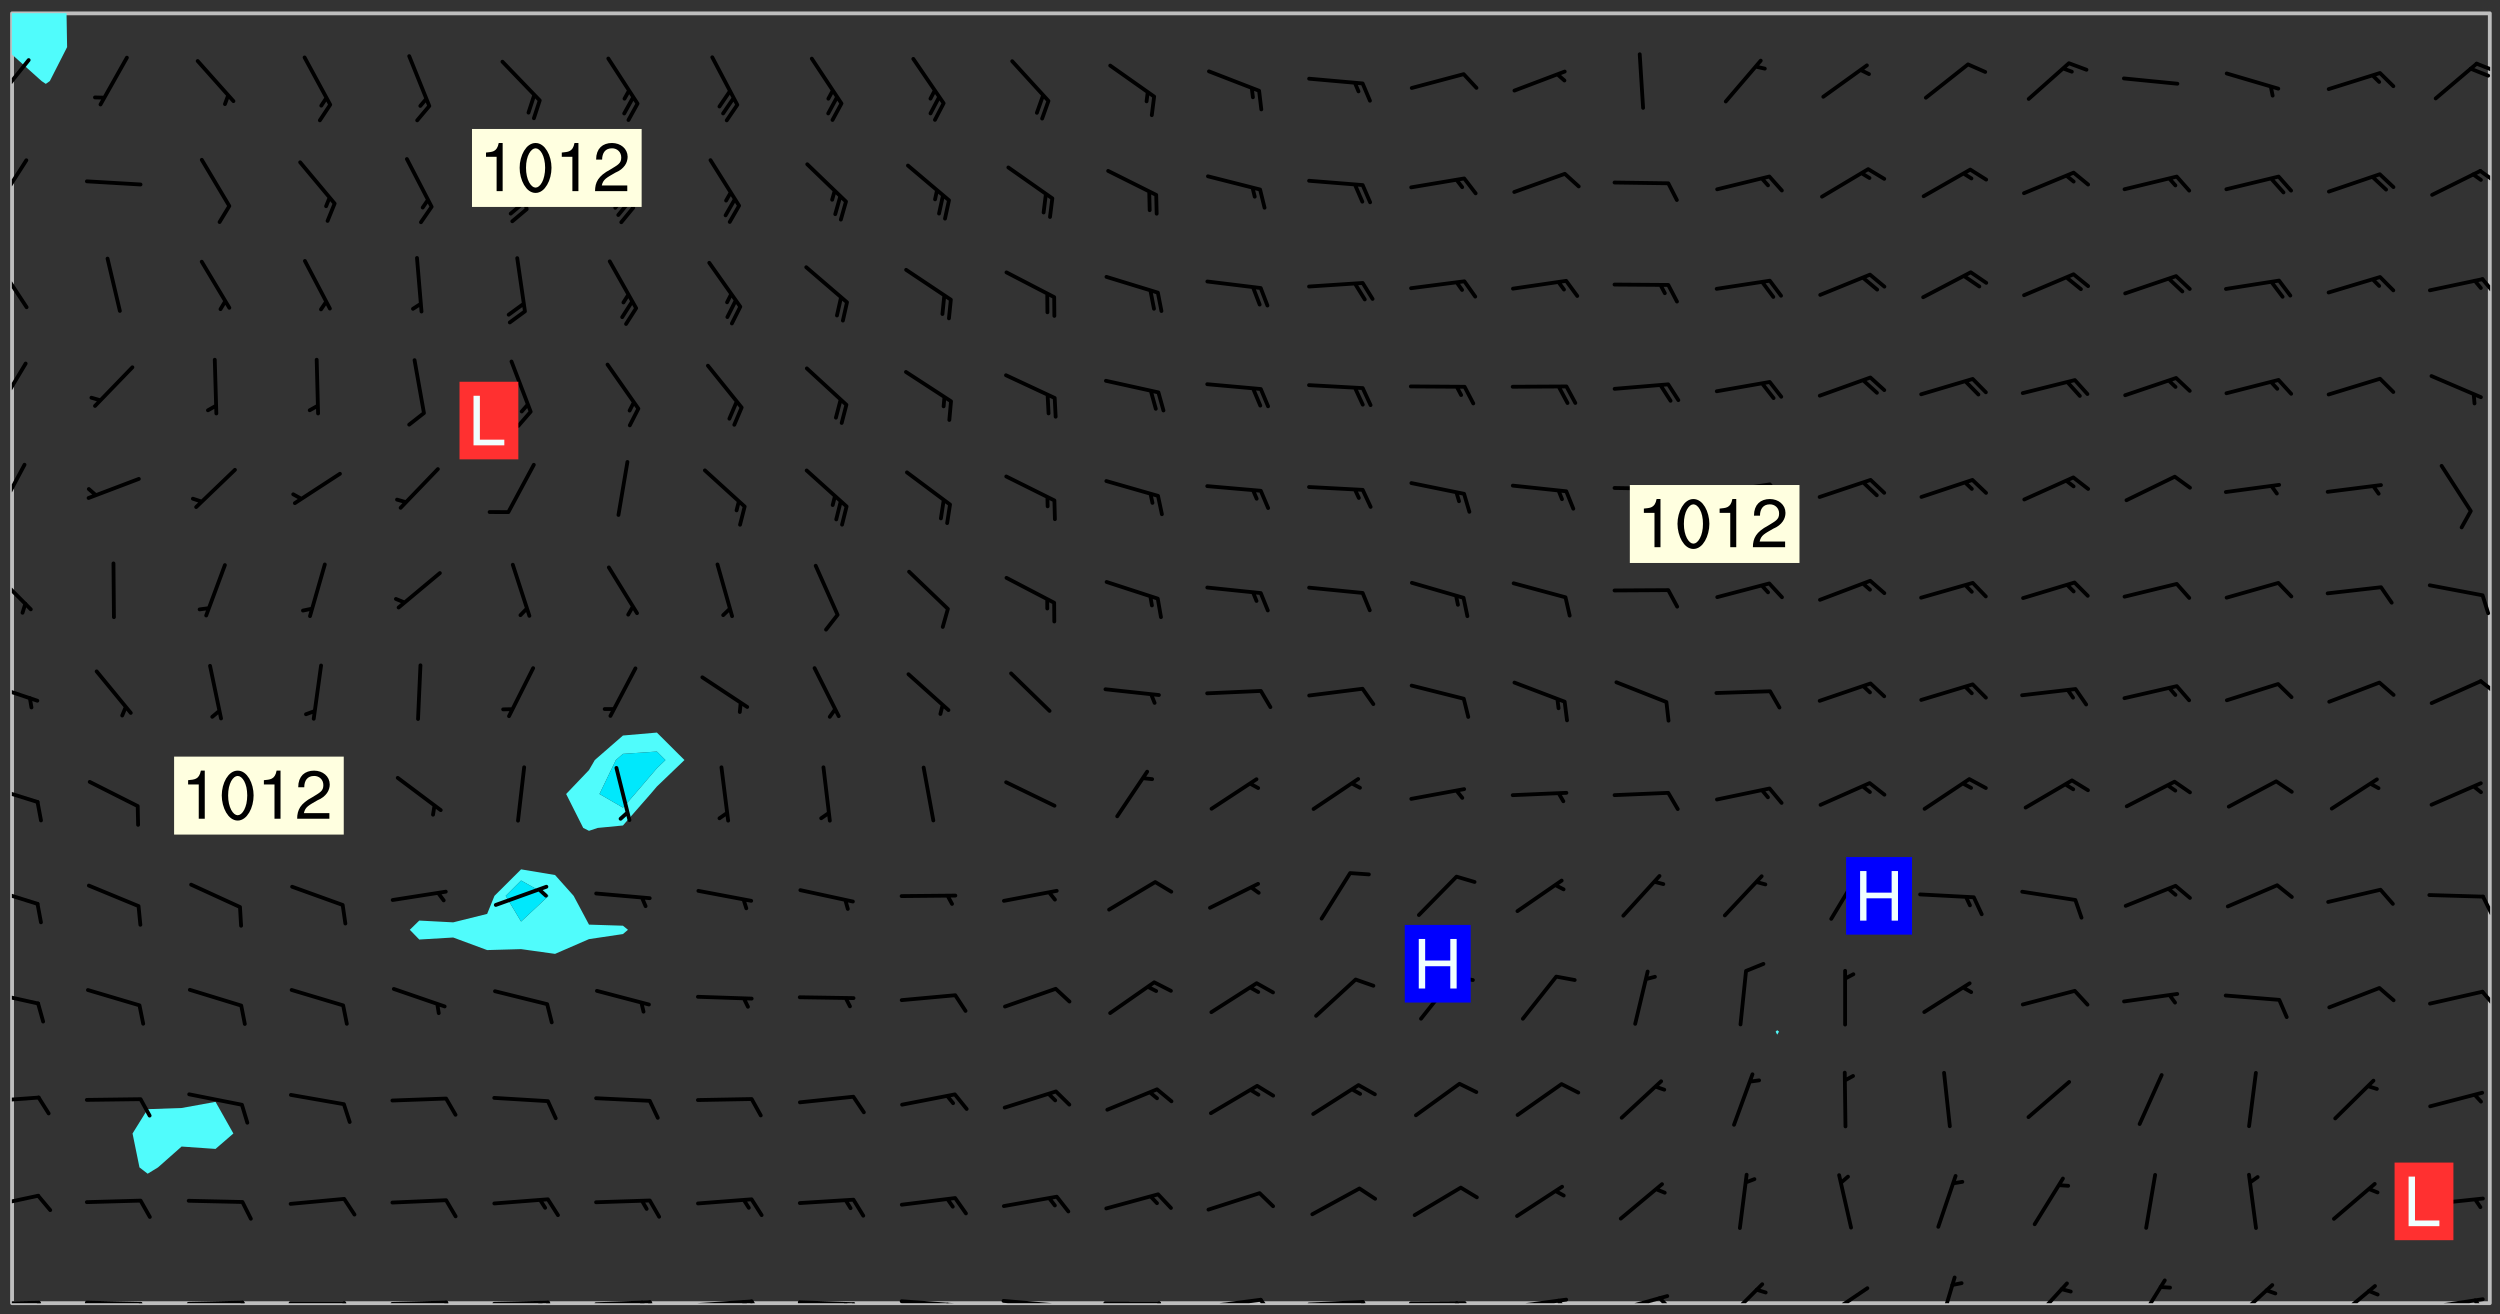 <svg xmlns="http://www.w3.org/2000/svg" role="img" xmlns:xlink="http://www.w3.org/1999/xlink" viewBox="142.45 309.95 326.84 171.84"><rect x="142.45" y="309.95" width="326.84" height="171.84" fill="#333333" stroke="none"/><defs><clipPath id="clip2"><path d="M 144 317 L 145 317 L 145 480.328 L 144 480.328 Z M 144 317"/></clipPath><clipPath id="clip3"><path d="M 144 311.672 L 145 311.672 L 145 318 L 144 318 Z M 144 311.672"/></clipPath><clipPath id="clip4"><path d="M 144 311.672 L 468 311.672 L 468 480.328 L 144 480.328 Z M 144 311.672"/></clipPath><clipPath id="clip5"><path d="M 144 311.672 L 152 311.672 L 152 321 L 144 321 Z M 144 311.672"/></clipPath><clipPath id="clip6"><path d="M 467 311.672 L 468 311.672 L 468 480.328 L 467 480.328 Z M 467 311.672"/></clipPath><clipPath id="clip7"><path d="M 144 480 L 148 480 L 148 480.328 L 144 480.328 Z M 144 480"/></clipPath><clipPath id="clip8"><path d="M 147 480 L 149 480 L 149 480.328 L 147 480.328 Z M 147 480"/></clipPath><clipPath id="clip9"><path d="M 153 480 L 162 480 L 162 480.328 L 153 480.328 Z M 153 480"/></clipPath><clipPath id="clip10"><path d="M 160 480 L 163 480 L 163 480.328 L 160 480.328 Z M 160 480"/></clipPath><clipPath id="clip11"><path d="M 166 480 L 175 480 L 175 480.328 L 166 480.328 Z M 166 480"/></clipPath><clipPath id="clip12"><path d="M 173 480 L 176 480 L 176 480.328 L 173 480.328 Z M 173 480"/></clipPath><clipPath id="clip13"><path d="M 180 480 L 188 480 L 188 480.328 L 180 480.328 Z M 180 480"/></clipPath><clipPath id="clip14"><path d="M 187 480 L 189 480 L 189 480.328 L 187 480.328 Z M 187 480"/></clipPath><clipPath id="clip15"><path d="M 193 479 L 202 479 L 202 480.328 L 193 480.328 Z M 193 479"/></clipPath><clipPath id="clip16"><path d="M 200 479 L 203 479 L 203 480.328 L 200 480.328 Z M 200 479"/></clipPath><clipPath id="clip17"><path d="M 206 480 L 215 480 L 215 480.328 L 206 480.328 Z M 206 480"/></clipPath><clipPath id="clip18"><path d="M 213 480 L 216 480 L 216 480.328 L 213 480.328 Z M 213 480"/></clipPath><clipPath id="clip19"><path d="M 212 480 L 214 480 L 214 480.328 L 212 480.328 Z M 212 480"/></clipPath><clipPath id="clip20"><path d="M 220 479 L 228 479 L 228 480.328 L 220 480.328 Z M 220 479"/></clipPath><clipPath id="clip21"><path d="M 227 479 L 229 479 L 229 480.328 L 227 480.328 Z M 227 479"/></clipPath><clipPath id="clip22"><path d="M 226 479 L 228 479 L 228 480.328 L 226 480.328 Z M 226 479"/></clipPath><clipPath id="clip23"><path d="M 233 479 L 241 479 L 241 480.328 L 233 480.328 Z M 233 479"/></clipPath><clipPath id="clip24"><path d="M 240 479 L 243 479 L 243 480.328 L 240 480.328 Z M 240 479"/></clipPath><clipPath id="clip25"><path d="M 239 479 L 241 479 L 241 480.328 L 239 480.328 Z M 239 479"/></clipPath><clipPath id="clip26"><path d="M 246 479 L 255 479 L 255 480.328 L 246 480.328 Z M 246 479"/></clipPath><clipPath id="clip27"><path d="M 253 480 L 256 480 L 256 480.328 L 253 480.328 Z M 253 480"/></clipPath><clipPath id="clip28"><path d="M 252 480 L 254 480 L 254 480.328 L 252 480.328 Z M 252 480"/></clipPath><clipPath id="clip29"><path d="M 260 479 L 268 479 L 268 480.328 L 260 480.328 Z M 260 479"/></clipPath><clipPath id="clip30"><path d="M 267 480 L 269 480 L 269 480.328 L 267 480.328 Z M 267 480"/></clipPath><clipPath id="clip31"><path d="M 266 480 L 268 480 L 268 480.328 L 266 480.328 Z M 266 480"/></clipPath><clipPath id="clip32"><path d="M 273 479 L 281 479 L 281 480.328 L 273 480.328 Z M 273 479"/></clipPath><clipPath id="clip33"><path d="M 280 480 L 282 480 L 282 480.328 L 280 480.328 Z M 280 480"/></clipPath><clipPath id="clip34"><path d="M 286 480 L 295 480 L 295 480.328 L 286 480.328 Z M 286 480"/></clipPath><clipPath id="clip35"><path d="M 293 480 L 296 480 L 296 480.328 L 293 480.328 Z M 293 480"/></clipPath><clipPath id="clip36"><path d="M 300 479 L 308 479 L 308 480.328 L 300 480.328 Z M 300 479"/></clipPath><clipPath id="clip37"><path d="M 307 479 L 309 479 L 309 480.328 L 307 480.328 Z M 307 479"/></clipPath><clipPath id="clip38"><path d="M 313 479 L 321 479 L 321 480.328 L 313 480.328 Z M 313 479"/></clipPath><clipPath id="clip39"><path d="M 320 479 L 323 479 L 323 480.328 L 320 480.328 Z M 320 479"/></clipPath><clipPath id="clip40"><path d="M 326 480 L 335 480 L 335 480.328 L 326 480.328 Z M 326 480"/></clipPath><clipPath id="clip41"><path d="M 332 480 L 334 480 L 334 480.328 L 332 480.328 Z M 332 480"/></clipPath><clipPath id="clip42"><path d="M 339 479 L 348 479 L 348 480.328 L 339 480.328 Z M 339 479"/></clipPath><clipPath id="clip43"><path d="M 345 479 L 348 479 L 348 480.328 L 345 480.328 Z M 345 479"/></clipPath><clipPath id="clip44"><path d="M 353 479 L 361 479 L 361 480.328 L 353 480.328 Z M 353 479"/></clipPath><clipPath id="clip45"><path d="M 359 479 L 361 479 L 361 480.328 L 359 480.328 Z M 359 479"/></clipPath><clipPath id="clip46"><path d="M 367 477 L 374 477 L 374 480.328 L 367 480.328 Z M 367 477"/></clipPath><clipPath id="clip47"><path d="M 380 478 L 387 478 L 387 480.328 L 380 480.328 Z M 380 478"/></clipPath><clipPath id="clip48"><path d="M 395 476 L 399 476 L 399 480.328 L 395 480.328 Z M 395 476"/></clipPath><clipPath id="clip49"><path d="M 407 477 L 413 477 L 413 480.328 L 407 480.328 Z M 407 477"/></clipPath><clipPath id="clip50"><path d="M 421 477 L 426 477 L 426 480.328 L 421 480.328 Z M 421 477"/></clipPath><clipPath id="clip51"><path d="M 434 477 L 440 477 L 440 480.328 L 434 480.328 Z M 434 477"/></clipPath><clipPath id="clip52"><path d="M 447 477 L 454 477 L 454 480.328 L 447 480.328 Z M 447 477"/></clipPath><clipPath id="clip53"><path d="M 459 479 L 468 479 L 468 480.328 L 459 480.328 Z M 459 479"/></clipPath><clipPath id="clip54"><path d="M 465 479 L 468 479 L 468 480.328 L 465 480.328 Z M 465 479"/></clipPath><clipPath id="clip55"><path d="M 144 466 L 148 466 L 148 468 L 144 468 Z M 144 466"/></clipPath><clipPath id="clip56"><path d="M 144 453 L 148 453 L 148 455 L 144 455 Z M 144 453"/></clipPath><clipPath id="clip57"><path d="M 144 439 L 148 439 L 148 442 L 144 442 Z M 144 439"/></clipPath><clipPath id="clip58"><path d="M 466 439 L 468 439 L 468 442 L 466 442 Z M 466 439"/></clipPath><clipPath id="clip59"><path d="M 144 425 L 148 425 L 148 429 L 144 429 Z M 144 425"/></clipPath><clipPath id="clip60"><path d="M 466 426 L 468 426 L 468 430 L 466 430 Z M 466 426"/></clipPath><clipPath id="clip61"><path d="M 144 412 L 148 412 L 148 416 L 144 416 Z M 144 412"/></clipPath><clipPath id="clip62"><path d="M 144 399 L 148 399 L 148 402 L 144 402 Z M 144 399"/></clipPath><clipPath id="clip63"><path d="M 466 398 L 468 398 L 468 401 L 466 401 Z M 466 398"/></clipPath><clipPath id="clip64"><path d="M 144 384 L 147 384 L 147 390 L 144 390 Z M 144 384"/></clipPath><clipPath id="clip65"><path d="M 144 370 L 146 370 L 146 378 L 144 378 Z M 144 370"/></clipPath><clipPath id="clip66"><path d="M 144 357 L 147 357 L 147 364 L 144 364 Z M 144 357"/></clipPath><clipPath id="clip67"><path d="M 144 343 L 147 343 L 147 351 L 144 351 Z M 144 343"/></clipPath><clipPath id="clip68"><path d="M 466 346 L 468 346 L 468 349 L 466 349 Z M 466 346"/></clipPath><clipPath id="clip69"><path d="M 144 330 L 147 330 L 147 338 L 144 338 Z M 144 330"/></clipPath><clipPath id="clip70"><path d="M 466 332 L 468 332 L 468 334 L 466 334 Z M 466 332"/></clipPath><clipPath id="clip71"><path d="M 144 317 L 147 317 L 147 324 L 144 324 Z M 144 317"/></clipPath><clipPath id="clip72"><path d="M 465 318 L 468 318 L 468 320 L 465 320 Z M 465 318"/></clipPath><g id="surface630" clip-path="url(#clip1)"><path fill="#fff" fill-opacity="0" fill-rule="evenodd" d="M 0 0 L 1000 0 L 1000 1000 L 0 1000 Z M 0 0"/><path fill="#d3d3d3" fill-opacity="0" fill-rule="evenodd" d="M162.152 355.867L161.918 356.16 161.977 356.395 162.094 356.566 162.27 356.801 162.562 357.148 162.676 357.207 162.793 357.035 162.852 356.801 163.027 356.625 163.492 356.449 164.191 356.449 164.426 356.742 164.715 357.559 164.773 357.734 164.949 357.965 165.301 358.199 166 358.898 166.172 359.074 166.406 359.422 166.641 359.832 166.93 360.414 167.34 360.879 167.57 361.113 167.805 361.289 167.922 361.52 168.098 361.812 168.27 362.977 168.27 363.211 168.328 363.5 168.387 363.617 168.504 363.734 168.852 364.145 168.969 364.316 169.145 364.492 169.32 364.727 169.438 364.898 169.609 365.25 169.668 365.484 169.902 365.891 170.137 365.832 169.961 366.008 169.902 366.938 169.32 366.938 169.086 366.824 168.738 366.938 168.621 367.055 168.562 367.348 168.504 367.523 168.387 367.695 167.922 367.988 167.863 368.223 167.805 368.336 167.805 368.98 167.863 369.152 167.863 369.562 167.922 369.621 167.922 370.027 167.98 370.434 168.098 370.609 168.156 370.668 168.387 371.309 168.328 371.602 168.328 372.301 168.27 372.883 168.27 373.117 168.211 373.348 168.156 373.699 168.156 375.621 168.211 375.738 168.637 375.738 168.27 375.855 168.246 376.207 169.137 377.375 170.879 377.914 172.219 378.273 172.219 378.812 172.309 379.621 172.844 380.336 174.363 380.605 175.254 380.52 175.344 381.684 175.879 381.863 177.039 381.684 179.094 380.699 180.254 380.336 182.133 380.16 183.828 379.98 183.648 380.699 182.133 380.785 180.883 380.875 180.078 381.145 179.004 381.953 179.273 382.672 179.809 383.57 179.629 384.195 179.363 385.004 179.629 386.082 180.254 386.98 181.059 387.16 182.309 386.98 182.043 387.703 182.141 388.207 182.195 388.5 182.195 388.672 182.254 388.965 182.254 389.371 182.43 389.488 182.781 389.605 183.188 389.605 183.48 389.43 183.594 389.312 183.652 389.195 183.77 388.965 183.828 388.789 184.18 388.324 184.41 388.148 184.586 388.09 184.762 388.148 184.82 388.324 184.938 389.312 184.992 389.781 185.051 389.953 185.168 390.188 185.344 390.246 186.16 390.305 186.449 390.305 186.566 390.539 186.625 390.945 186.684 391.297 186.684 392.402 186.801 392.695 186.918 393.043 187.207 393.742 187.383 394.094 187.965 394.848 188.316 395.023 188.488 395.082 188.957 395.316 189.598 395.781 189.945 396.016 190.238 396.191 190.531 396.246 190.762 396.309 191.578 396.656 191.871 396.832 191.984 397.004 192.336 397.355 192.453 397.531 192.977 398.172 192.977 398.461 193.035 398.812 193.035 399.16 193.094 399.512 193.152 399.801 193.27 399.859 193.441 399.918 193.617 399.918 194.199 400.152 194.375 400.27 194.551 400.559 194.727 400.793 194.84 401.027 195.133 401.258 195.25 401.375 195.25 401.785 195.309 401.84 195.598 402.074 195.832 402.191 195.891 402.309 196.008 402.48 196.066 402.598 196.297 402.832 196.355 403.008 196.59 403.066 196.707 403.125 196.59 403.238 196.531 403.355 196.531 403.473 196.414 403.766 196.297 404.055 196.297 404.637 196.473 404.754 196.59 404.812 196.648 404.93 196.766 405.047 196.879 405.105 197.055 405.453 197.113 405.805 197.172 406.211 197.172 406.387 197.113 406.562 196.996 407.262 196.996 407.434 197.113 407.609 197.406 407.902 197.812 407.902 197.988 408.02 198.105 408.191 198.223 408.484 198.223 408.719 197.695 408.719 197.465 408.484 197.23 408.484 197.055 408.543 196.996 409.242 197.055 409.59 197.172 409.766 197.348 410.176 197.465 410.406 197.754 410.875 197.93 410.93 198.453 410.93 198.688 410.988 199.445 411.629 199.504 411.922 199.504 412.156 199.562 412.215 199.793 412.562 199.793 412.914 199.676 413.086 199.676 413.379 199.969 413.668 200.262 413.844 200.434 413.902 200.727 414.078 201.02 414.195 201.602 414.602 201.891 414.836 202.184 415.012 202.402 415.172 202.418 415.184 202.648 415.359 203.289 415.883 203.465 416.117 203.582 416.293 203.758 416.469 203.871 416.641 203.871 417.281 203.988 417.457 204.457 417.574 205.039 417.691 205.273 417.75 205.504 417.863 205.797 417.98 205.91 418.039 206.496 418.391 206.785 418.562 206.961 418.625 207.137 418.68 207.312 418.738 208.012 419.09 208.301 419.266 208.535 419.32 208.824 419.496 209.059 419.613 209.699 420.02 209.992 420.137 210.164 420.195 210.398 420.254 210.809 420.312 211.039 420.371 211.273 420.488 211.332 420.66 210.922 420.836 211.391 420.895 211.449 421.188 211.562 421.422 211.738 421.477 211.973 421.535 212.148 421.594 212.555 421.711 213.195 421.945 213.312 422.117 213.371 422.352 213.371 422.527 213.312 422.645 213.254 423.051 213.488 423.285 213.605 423.344 213.953 423.461 214.594 423.691 214.77 423.809 215.059 423.926 215.234 424.102 215.469 424.566 216.051 425.672 216.227 425.848 216.574 426.023 216.75 426.141 217.102 426.258 218.148 426.781 218.383 426.84 218.848 426.953 219.141 427.012 219.605 427.188 220.363 427.77 220.598 428.004 220.945 428.469 221.121 428.645 221.41 428.879 222.227 429.578 222.52 429.754 222.809 430.043 223.102 430.219 223.395 430.508 224.09 431.148 224.266 431.324 224.559 431.559 224.848 431.793 225.316 432.082 225.957 432.664 226.305 432.898 226.539 433.191 226.887 433.539 227.238 434.004 228.172 434.996 228.52 435.402 228.637 435.578 228.871 435.637 228.984 435.754 229.629 435.93 229.859 436.043 230.094 436.102 230.387 436.277 230.617 436.395 231.551 437.094 231.957 437.5 232.191 437.676 232.598 437.852 232.832 437.969 233.648 438.316 233.996 438.551 234.23 438.668 234.523 438.957 234.754 439.074 235.512 439.426 235.863 439.598 236.094 439.656 236.387 439.773 236.621 439.832 237.492 440.008 238.309 440.008 238.777 440.238 238.949 440.297 239.824 440.996 240.289 441.113 240.582 441.172 240.758 441.23 240.988 441.289 241.457 441.348 241.805 441.406 242.156 441.465 242.562 441.523 242.855 441.523 243.027 441.582 243.027 441.812 243.203 441.988 243.496 441.988 243.844 442.047 244.195 442.105 244.895 442.223 245.535 442.223 246 441.988 246.293 441.812 246.465 441.695 246.875 441.523 247.164 441.348 248.098 440.883 248.566 440.59 249.09 440.297 249.555 440.125 250.02 439.949 251.07 439.484 251.359 439.367 251.77 439.25 252.059 439.133 252.586 438.957 254.102 438.258 254.684 437.91 254.973 437.852 255.266 437.793 255.613 437.676 256.488 437.445 256.84 437.328 256.953 437.328 257.188 437.27 258.062 437.035 258.297 436.977 259.109 436.977 259.461 436.918 260.277 436.801 260.449 436.742 260.801 436.688 261.094 436.629 261.324 436.57 262.141 436.395 262.316 436.336 262.664 436.336 262.898 436.277 263.363 436.16 264.121 435.988 264.355 435.93 264.703 435.93 265.113 435.812 265.402 435.754 266.688 435.695 266.977 435.695 267.387 435.637 267.617 435.578 267.793 435.578 268.668 435.461 269.074 435.461 269.484 435.344 269.832 435.344 270.184 435.23 271.055 435.172 272.805 435.172 273.852 435.461 274.262 435.578 274.551 435.695 274.902 435.812 275.191 435.93 276.242 436.102 276.531 436.16 276.824 436.16 277.117 436.219 277.289 436.277 277.699 436.336 277.871 436.395 277.988 436.453 278.105 436.453 278.223 436.512 278.574 436.57 278.688 436.57 279.098 436.637 281.02 437.031 282.945 437.426 284.465 437.875 286.16 438.594 288.305 439.398 289.91 438.68 291.34 437.875 292.5 436.797 293.75 436.348 296.785 435.629 298.66 435.27 300.805 433.922 303.039 432.668 305.539 431.41 307.234 430.961 309.02 430.781 310.18 430.512 310.805 431.051 312.145 430.781 312.859 429.793 313.844 428.449 314.289 428.27 315.094 427.91 316.969 427.371 318.754 426.922 320.004 426.652 321.164 426.562 322.863 426.473 324.824 426.203 326.074 426.113 326.613 426.113 327.238 426.023 328.129 426.023 330.273 425.844 332.684 425.664 335.273 425.574 336.969 425.754 338.578 425.844 340.008 426.203 341.168 426.922 343.043 427.91 344.203 429.438 344.469 430.152 345.098 430.242 345.453 431.141 345.988 431.68 346.523 433.207 347.598 433.566 348.133 433.566 347.328 434.102 347.418 435.809 348.133 438.504 349.023 439.309 349.918 440.297 350.633 441.555 352.418 442.094 353.938 441.914 354.293 443.258 355.902 442.453 356.883 441.914 357.152 442.184 357.469 441.969 357.688 441.824 358.488 442.273 358.938 441.914 359.293 441.914 359.828 441.645 360.367 440.926 360.902 440.656 361.527 439.668 362.688 440.117 363.527 440.488 364.922 441.105 366.617 440.926 368.223 440.926 370.008 441.016 370.188 439.309 370.723 437.965 371.527 438.234 372.02 439.082 372.422 439.488 372.332 440.027 372.332 440.387 373.047 440.836 373.758 440.566 375.188 440.566 375.547 441.555 375.992 442.812 376.707 444.156 377.957 444.785 379.652 445.414 380.367 445.234 380.547 444.695 381.527 444.605 381.977 444.965 382.062 446.223 381.797 446.852 381.262 447.031 381.262 447.57 381.977 448.555 382.242 449.094 383.227 450.082 384.027 451.16 383.762 451.52 383.672 452.418 383.047 454.75 382.691 456.816 382.602 458.609 382.422 459.328 382.332 459.867 382.332 461.305 381.352 463.188 380.992 464.895 380.457 465.793 379.652 466.961 379.387 467.5 381.441 468.754 381.527 469.113 381.172 469.652 381.082 469.473 381.082 470.281 381.172 471.719 380.727 472.434 379.652 472.527 379.387 473.242 379.922 474.141 380.727 474.859 381.887 475.668 383.227 475.938 383.672 476.297 383.316 476.746 381.527 476.656 380.277 476.207 379.562 475.488 378.938 475.398 378.762 478.988 378.574 480.297 467.934 480.297 467.934 311.703 412.664 311.703 412.664 360.785 413.426 360.91 416.715 361.453 418.738 364.289 418.738 367.043 421.09 367.375 423.438 367.707 427.488 367.707 426.109 371.867 424.086 372.574 422.062 373.277 421.52 373.621 418.926 375.238 418.738 375.355 416.715 373.277 415.984 370.535 413.312 368.457 411.938 364.957 411.871 364.875 409.914 362.203 412.664 360.785 412.664 311.703 294.422 311.703 294.422 403.117 294.539 403.148 294.672 403.16 294.746 403.234 294.852 403.281 294.941 403.34 295.027 403.398 295.117 403.457 295.414 403.754 295.473 403.844 295.504 403.961 295.531 404.078 295.547 404.215 295.516 404.332 295.457 404.422 295.398 404.508 295.355 404.613 295.309 404.715 295.281 404.836 295.281 404.98 295.457 405.25 295.605 405.398 295.68 405.484 295.754 405.559 295.797 405.664 295.859 405.754 295.918 405.84 295.961 405.945 296.02 406.035 296.066 406.137 296.109 406.242 296.168 406.328 296.285 406.508 296.359 406.582 296.422 406.668 296.48 406.758 296.523 406.863 296.582 406.953 296.641 407.039 296.703 407.129 296.762 407.219 296.805 407.32 296.922 407.5 296.996 407.574 297.055 407.66 297.129 407.734 297.219 407.793 297.324 407.84 297.473 407.84 297.605 407.824 297.738 407.84 297.84 407.793 297.914 407.719 297.961 407.617 297.945 407.484 297.945 407.336 297.898 407.23 297.871 407.113 297.824 407.012 297.797 406.891 297.754 406.789 297.691 406.699 297.648 406.598 297.605 406.492 297.574 406.375 297.559 406.242 297.547 406.105 297.633 406.047 297.691 405.961 297.812 405.93 297.855 406.035 297.871 406.168 297.871 406.285 297.93 406.387 297.988 406.477 298.078 406.535 298.227 406.684 298.285 406.773 298.328 406.879 298.316 406.98 298.402 407.039 298.508 407.086 298.594 407.145 298.684 407.203 298.758 407.277 298.641 407.305 298.535 407.352 298.449 407.41 298.375 407.484 298.316 407.574 298.254 407.66 298.227 407.781 298.18 407.883 298.137 407.988 298.105 408.105 298.094 408.238 298.078 408.371 298.078 408.52 298.105 408.637 298.152 408.742 298.195 408.844 298.254 408.934 298.328 409.008 298.418 409.066 298.492 409.141 298.582 409.199 298.641 409.289 298.684 409.395 298.73 409.496 298.848 409.527 298.98 409.543 299.129 409.543 299.246 409.512 299.352 409.555 299.395 409.66 299.441 409.762 299.469 409.883 299.5 410 299.527 410.117 299.559 410.238 299.586 410.355 299.691 410.398 299.793 410.445 299.926 410.43 300.074 410.578 300.137 410.664 300.211 410.738 300.281 410.812 300.371 410.875 300.477 410.918 300.578 410.961 300.695 410.992 300.832 411.008 300.949 410.977 301.023 410.902 301.051 410.785 301.039 410.652 301.008 410.531 300.98 410.414 301.023 410.309 301.141 410.309 301.23 410.371 301.348 410.398 301.496 410.398 301.629 410.414 301.777 410.414 301.91 410.43 302.043 410.414 302.191 410.414 302.324 410.398 302.457 410.387 302.594 410.398 302.711 410.371 302.844 410.355 303.035 410.297 302.977 410.473 302.961 410.605 302.934 410.727 302.918 410.859 302.859 410.945 302.727 410.961 302.621 411.008 302.516 411.051 302.398 411.082 302.281 411.109 302.016 411.141 301.867 411.141 301.734 411.156 301.66 411.23 301.719 411.316 301.867 411.465 301.984 411.645 302.059 411.715 302.148 411.777 302.238 411.836 302.324 411.895 302.414 411.953 302.516 411.996 302.621 412.059 302.727 412.102 302.812 412.16 302.918 412.207 303.02 412.25 303.199 412.367 303.258 412.457 303.215 412.559 303.168 412.664 303.184 412.797 303.406 413.02 303.465 413.109 303.508 413.211 303.539 413.332 303.582 413.434 303.598 413.566 303.629 413.684 303.641 413.82 303.672 413.938 303.82 414.086 303.922 414.129 304.027 414.172 304.145 414.203 304.277 414.219 304.414 414.234 304.531 414.234 304.648 414.203 304.738 414.145 304.781 414.039 304.828 413.938 304.871 413.832 304.902 413.715 304.914 413.582 304.914 413.434 304.902 413.301 304.887 413.168 304.855 413.051 304.812 412.945 304.766 412.84 304.723 412.738 304.68 412.633 304.664 412.5 304.68 412.367 304.707 412.25 304.738 412.133 304.766 412.012 304.812 411.91 304.902 411.852 304.988 411.789 305.062 411.715 305.152 411.656 305.375 411.434 305.434 411.348 305.508 411.273 305.625 411.094 305.684 411.008 305.684 410.859 305.609 410.785 305.508 410.738 305.402 410.695 305.301 410.652 305.242 410.562 305.195 410.457 305.168 410.34 305.258 410.281 305.375 410.25 305.477 410.207 305.656 410.09 305.805 409.941 305.816 409.809 305.805 409.703 305.715 409.645 305.582 409.66 305.434 409.66 305.301 409.676 305.168 409.66 305.047 409.629 304.961 409.57 304.887 409.496 304.828 409.406 304.766 409.32 304.648 409.141 304.59 409.055 304.621 408.934 304.707 408.875 304.828 408.844 304.887 408.758 304.887 408.637 304.855 408.52 304.797 408.43 304.738 408.344 304.691 408.238 304.664 408.121 304.648 407.988 304.707 407.898 304.781 407.824 304.871 407.766 304.988 407.586 305.062 407.512 305.121 407.426 305.27 407.277 305.391 407.246 305.523 407.23 305.656 407.246 305.73 407.32 305.773 407.426 305.789 407.559 305.758 407.676 305.641 407.707 305.508 407.719 305.359 407.867 305.316 407.973 305.27 408.074 305.242 408.195 305.211 408.312 305.211 408.461 305.242 408.578 305.285 408.684 305.344 408.773 305.418 408.844 305.492 408.918 305.609 408.949 305.73 408.977 305.848 408.949 305.98 408.934 306.098 408.934 306.188 408.992 306.262 409.066 306.309 409.172 306.367 409.258 306.469 409.305 306.602 409.32 306.707 409.363 306.793 409.422 306.781 409.527 306.707 409.602 306.527 409.719 306.469 409.809 306.379 409.867 306.309 409.941 306.234 410.016 306.172 410.105 306.145 410.223 306.129 410.355 306.145 410.488 306.129 410.621 306.129 410.77 306.145 410.902 306.172 411.02 306.203 411.141 306.277 411.215 306.367 411.273 306.453 411.332 306.543 411.391 306.66 411.422 306.66 411.508 306.559 411.555 306.469 411.613 306.203 411.645 306.086 411.672 305.938 411.672 305.832 411.715 305.73 411.762 305.672 411.852 305.609 412.086 305.598 412.219 305.566 412.34 305.551 412.473 305.551 412.766 305.539 412.898 305.551 413.035 305.566 413.168 305.699 413.184 305.832 413.195 305.953 413.227 306.039 413.285 306.113 413.359 306.16 413.465 306.203 413.566 306.219 413.699 306.219 414.145 306.203 414.277 306.203 414.723 306.234 414.988 306.262 415.105 306.277 415.238 306.309 415.355 306.395 415.566 306.426 415.832 306.426 415.98 306.395 416.098 306.367 416.215 306.336 416.336 306.309 416.453 306.277 416.57 306.246 416.691 306.234 416.824 306.219 416.957 306.309 417.016 306.426 416.984 306.527 417 306.574 417.105 306.543 417.371 306.543 417.812 306.5 417.918 306.453 418.023 306.41 418.125 306.367 418.23 306.309 418.316 306.277 418.438 306.234 418.555 306.203 418.672 306.188 418.805 306.203 418.938 306.262 419.027 306.367 419.074 306.453 419.133 306.512 419.219 306.5 419.355 306.469 419.473 306.426 419.574 306.426 420.02 306.41 420.152 306.41 420.301 306.379 420.418 306.336 420.523 306.309 420.641 306.262 420.746 306.219 420.848 306.188 420.969 306.16 421.086 306.129 421.219 306.098 421.336 306.07 421.453 306.027 421.559 305.996 421.676 305.965 421.797 305.953 421.93 305.938 422.062 305.938 422.359 305.965 422.477 305.965 422.625 306.012 423.023 306.039 423.141 306.098 423.23 306.219 423.262 306.367 423.262 306.5 423.246 306.559 423.336 306.559 423.453 306.5 423.543 306.41 423.602 306.309 423.645 306.203 423.691 306.113 423.75 306.027 423.809 305.891 423.824 305.773 423.793 305.641 423.777 305.539 423.824 305.477 423.91 305.465 424.047 305.449 424.18 305.418 424.297 305.391 424.414 305.375 424.547 305.344 424.668 305.344 424.965 305.359 425.098 305.391 425.215 305.391 425.363 305.402 425.496 305.402 425.645 305.375 425.762 305.328 425.863 305.301 425.984 305.27 426.102 305.211 426.191 305.137 426.266 305.035 426.309 304.93 426.355 304.812 426.383 304.691 426.414 304.59 426.367 304.648 426.281 304.754 426.234 304.781 426.117 304.812 426 304.84 425.879 304.871 425.762 304.871 425.613 304.887 425.48 304.855 425.363 304.812 425.258 304.707 425.273 304.633 425.348 304.531 425.391 304.441 425.453 304.367 425.527 304.324 425.629 304.309 425.762 304.277 425.879 304.25 426 304.219 426.117 304.191 426.234 304.16 426.355 304.133 426.473 304.102 426.59 304.059 426.695 303.969 426.754 303.879 426.754 303.762 426.723 303.73 426.637 303.746 426.5 303.715 426.383 303.715 426.234 303.703 426.102 303.703 425.953 303.641 425.719 303.613 425.598 303.57 425.496 303.523 425.391 303.465 425.305 303.406 425.215 303.363 425.109 303.301 425.023 303.152 424.875 303.082 424.801 302.977 424.754 302.871 424.711 302.77 424.668 302.473 424.371 302.383 424.297 302.297 424.238 302.191 424.195 302.102 424.133 302.016 424.074 301.91 424.031 301.82 423.973 301.734 423.91 301.66 423.84 301.555 423.793 301.469 423.734 301.363 423.691 301.273 423.629 301.172 423.586 301.066 423.543 300.98 423.484 300.875 423.438 300.77 423.395 300.668 423.348 300.578 423.289 300.477 423.246 300.371 423.203 300.281 423.141 300.164 423.113 300.031 423.098 299.898 423.113 299.75 423.113 299.617 423.129 299.5 423.098 299.41 423.039 299.336 422.965 299.246 422.906 299.145 422.859 298.996 422.859 298.875 422.832 298.773 422.789 298.699 422.715 298.582 422.535 298.492 422.477 298.391 422.434 298.301 422.371 298.195 422.328 298.105 422.27 298.02 422.211 297.914 422.164 297.855 422.078 297.797 421.988 297.754 421.883 297.707 421.781 297.633 421.707 297.547 421.648 297.473 421.574 297.383 421.516 297.16 421.293 297.117 421.188 297.086 420.922 297.191 420.879 297.336 420.879 297.441 420.922 297.516 420.996 297.605 421.055 297.691 421.113 297.797 421.16 297.887 421.219 298.035 421.367 298.105 421.441 298.254 421.59 298.316 421.676 298.391 421.75 298.477 421.809 298.551 421.883 298.641 421.945 298.73 422.004 298.816 422.062 299.086 422.238 299.188 422.285 299.293 422.328 299.395 422.371 299.441 422.297 299.5 422.211 299.574 422.137 299.645 422.062 299.75 422.105 299.824 422.18 299.883 422.27 299.926 422.371 299.973 422.477 300.016 422.582 300.137 422.609 300.254 422.582 300.328 422.492 300.371 422.387 300.43 422.297 300.504 422.223 300.609 422.18 300.727 422.152 300.859 422.164 300.949 422.223 301.098 422.371 301.156 422.461 301.199 422.566 301.246 422.668 301.289 422.773 301.332 422.875 301.438 422.922 301.543 422.965 301.676 422.98 301.762 422.922 301.82 422.832 301.895 422.758 302 422.715 302.117 422.742 302.223 422.789 302.324 422.832 302.43 422.875 302.531 422.922 302.711 423.039 302.711 423.156 302.695 423.289 302.711 423.422 302.727 423.559 302.785 423.645 302.887 423.691 303.008 423.719 303.125 423.75 303.273 423.75 303.391 423.719 303.449 423.629 303.629 423.512 303.688 423.422 303.762 423.348 303.82 423.262 303.938 423.082 304.117 422.965 304.234 422.996 304.324 423.055 304.367 423.129 304.352 423.262 304.352 423.379 304.441 423.438 304.59 423.438 304.723 423.422 304.855 423.41 305.121 423.379 305.227 423.336 305.344 423.305 305.465 423.277 305.539 423.203 305.609 423.129 305.672 423.039 305.656 422.934 305.609 422.832 305.508 422.789 305.402 422.773 305.285 422.801 305.02 422.832 304.871 422.832 304.797 422.758 304.707 422.699 304.59 422.668 304.473 422.641 304.34 422.625 304.191 422.625 304.059 422.641 303.762 422.641 303.656 422.594 303.508 422.445 303.465 422.344 303.406 422.254 303.629 422.031 303.715 421.973 303.82 421.93 303.938 421.898 304.07 421.883 304.203 421.898 304.34 421.914 304.441 421.957 304.574 421.945 304.664 421.883 304.766 421.84 304.828 421.75 304.781 421.648 304.691 421.59 304.574 421.559 304.473 421.516 304.414 421.426 304.352 421.336 304.352 421.219 304.367 421.086 304.473 421.039 304.547 420.969 304.547 420.848 304.457 420.789 304.426 420.672 304.516 420.613 304.59 420.539 304.633 420.434 304.691 420.344 304.738 420.242 304.754 420.109 304.754 419.961 304.707 419.855 304.664 419.754 304.574 419.695 304.441 419.68 304.34 419.637 304.203 419.621 304.086 419.59 303.641 419.59 303.508 419.574 303.375 419.562 303.242 419.547 303.125 419.516 302.977 419.516 302.844 419.5 302.711 419.488 302.445 419.457 302.324 419.414 302.238 419.355 302.164 419.281 302.164 419.133 302.176 419 302.281 418.953 302.383 418.91 302.516 418.895 302.668 418.895 302.801 418.879 303.094 418.879 303.215 418.91 303.316 418.953 303.406 419.012 303.641 419.074 303.762 419.027 303.852 418.969 303.953 418.926 304.086 418.91 304.191 418.953 304.293 419 304.426 419.012 304.547 418.984 304.691 418.984 304.812 418.953 304.93 418.926 305.035 418.879 305.109 418.805 305.195 418.746 305.344 418.598 305.402 418.512 305.449 418.406 305.477 418.289 305.492 418.184 305.391 418.141 305.301 418.082 305.184 418.051 305.078 418.008 304.988 417.945 304.914 417.859 304.84 417.785 304.738 417.742 304.633 417.695 304.531 417.652 304.473 417.562 304.426 417.461 304.34 417.25 304.277 417.164 304.219 417.074 304.145 417 304.059 416.941 303.789 416.941 303.672 416.973 303.582 417.031 303.48 417.074 303.348 417.09 303.242 417.074 303.215 416.957 303.152 416.867 303.035 416.836 302.934 416.793 302.785 416.645 302.754 416.527 302.738 416.422 302.812 416.348 302.992 416.23 303.109 416.203 303.227 416.172 303.363 416.188 303.465 416.23 303.57 416.273 303.672 416.32 303.777 416.363 303.895 416.395 304.027 416.41 304.145 416.438 304.277 416.453 304.383 416.438 304.473 416.379 304.398 416.305 304.293 416.262 304.219 416.188 304.145 416.098 303.996 415.949 303.91 415.891 303.82 415.832 303.746 415.758 303.656 415.699 303.555 415.652 303.434 415.625 303.332 415.578 303.227 415.535 303.109 415.504 303.008 415.461 302.887 415.43 302.738 415.43 302.621 415.461 302.516 415.504 302.43 415.566 302.25 415.684 302.164 415.742 302.074 415.801 301.969 415.848 301.883 415.906 301.777 415.949 301.676 415.992 301.57 416.039 301.496 416.113 301.438 416.203 301.379 416.289 301.332 416.395 301.273 416.48 301.199 416.555 301.066 416.543 300.949 416.512 300.832 416.512 300.758 416.586 300.668 416.645 300.594 416.719 300.504 416.777 300.418 416.836 300.312 416.883 300.211 416.926 300.074 416.941 299.973 416.898 299.824 416.75 299.719 416.703 299.633 416.703 299.527 416.75 299.426 416.793 299.305 416.824 299.188 416.793 299.113 416.719 299.113 416.602 299.145 416.48 299.219 416.41 299.277 416.32 299.352 416.246 299.469 416.215 299.574 416.172 299.867 416.172 300 416.156 300.137 416.141 300.238 416.098 300.328 416.039 300.43 415.992 300.52 415.934 300.652 415.922 300.742 415.98 300.875 415.992 300.965 415.934 301.051 415.875 301.156 415.832 301.246 415.773 301.332 415.711 301.422 415.652 301.57 415.504 301.629 415.418 301.688 415.328 301.793 415.285 301.926 415.27 302.043 415.297 302.164 415.328 302.223 415.27 302.281 415.18 302.312 414.914 302.34 414.797 302.445 414.809 302.578 414.824 302.68 414.781 302.77 414.723 302.828 414.633 302.902 414.559 302.961 414.469 303.008 414.367 303.02 414.234 303.008 414.102 302.961 413.996 302.812 413.848 302.754 413.758 302.695 413.672 302.652 413.566 302.652 413.121 302.668 412.988 302.668 412.84 302.68 412.707 302.621 412.648 302.531 412.707 302.43 412.664 302.25 412.547 302.164 412.488 302.102 412.398 302.043 412.309 301.969 412.234 301.883 412.176 301.762 412.207 301.66 412.219 301.555 412.266 301.469 412.324 301.363 412.367 301.215 412.516 301.125 412.574 301.039 412.633 300.949 412.695 300.844 412.738 300.711 412.754 300.711 412.633 300.816 412.59 300.934 412.559 301.008 412.488 301.051 412.383 301.051 412.234 301.023 412.117 300.875 411.969 300.742 411.953 300.594 411.953 300.477 411.984 300.371 412.027 300.27 412.07 300.18 412.133 300.062 412.16 299.988 412.086 300 411.953 299.957 411.852 299.914 411.746 299.824 411.688 299.707 411.715 299.586 411.746 299.469 411.777 299.367 411.82 299.246 411.852 299.145 411.895 299.039 411.938 298.949 411.996 298.848 412.012 298.848 411.895 298.863 411.762 298.805 411.672 298.73 411.715 298.582 411.863 298.523 411.953 298.449 412.027 298.402 412.133 298.359 412.234 298.285 412.309 298.227 412.398 298.152 412.473 298.094 412.559 298.02 412.633 297.93 412.695 297.855 412.766 297.781 412.84 297.68 412.855 297.547 412.871 297.441 412.828 297.441 412.707 297.59 412.559 297.633 412.457 297.691 412.367 297.738 412.266 297.781 412.16 297.84 412.07 297.871 411.953 297.914 411.852 297.945 411.73 297.973 411.613 298.02 411.508 298.062 411.406 298.105 411.301 298.18 411.23 298.27 411.168 298.359 411.109 298.461 411.066 298.758 411.066 299.023 411.035 299.129 410.992 299.055 410.918 298.938 410.887 298.832 410.844 298.742 410.785 298.641 410.738 298.551 410.68 298.449 410.637 298.344 410.594 298.254 410.531 298.168 410.473 298.062 410.43 297.961 410.387 297.84 410.355 297.723 410.324 297.621 410.281 297.5 410.25 297.398 410.207 297.309 410.148 297.266 410.043 297.25 409.91 297.352 409.867 297.484 409.852 297.621 409.867 297.754 409.852 297.855 409.809 297.914 409.719 297.93 409.613 297.84 409.555 297.766 409.48 297.664 409.438 297.574 409.379 297.426 409.23 297.383 409.125 297.367 408.992 297.367 408.699 297.309 408.609 297.219 408.551 297.145 408.477 297.102 408.371 297.07 408.254 297.012 408.164 296.938 408.09 296.82 408.062 296.746 407.988 296.656 407.93 296.566 407.867 296.48 407.809 296.406 407.734 296.348 407.648 296.301 407.543 296.215 407.484 296.066 407.336 295.871 407.277 295.738 407.293 295.637 407.336 295.562 407.41 295.516 407.512 295.473 407.617 295.414 407.707 295.355 407.793 295.059 408.09 294.969 408.148 294.883 408.148 294.82 408.062 294.777 407.957 294.809 407.84 294.867 407.75 294.895 407.633 294.883 407.5 294.793 407.438 294.688 407.484 294.57 407.512 294.453 407.543 294.184 407.719 294.082 407.766 293.965 407.793 293.859 407.84 293.77 407.898 293.668 407.941 293.609 407.855 293.562 407.75 293.578 407.617 293.625 407.512 293.695 407.438 293.77 407.367 293.828 407.277 293.828 407.129 293.785 407.023 293.547 407.023 293.445 407.07 293.414 407.188 293.387 407.305 293.355 407.426 293.281 407.469 293.148 407.484 293.074 407.438 293.031 407.336 292.988 407.23 292.941 407.129 292.898 407.023 292.777 407.055 292.676 407.098 292.543 407.113 292.426 407.145 292.32 407.188 292.23 407.246 292.129 407.293 292.008 407.32 291.875 407.336 291.773 407.293 291.715 407.203 291.668 407.098 291.625 406.996 291.582 406.891 291.582 406.773 291.641 406.684 291.727 406.625 291.906 406.508 292.008 406.461 292.113 406.418 292.219 406.359 292.32 406.316 292.41 406.254 292.512 406.211 292.617 406.152 292.719 406.105 292.809 406.047 292.914 406.004 293.016 405.961 293.105 405.898 293.207 405.855 293.344 405.84 293.461 405.871 293.562 405.914 293.684 405.945 293.785 405.988 293.891 406.035 293.992 406.078 294.098 406.121 294.199 406.168 294.305 406.211 294.406 406.254 294.512 406.301 294.598 406.359 294.703 406.402 294.82 406.434 294.926 406.477 295.027 406.523 295.117 406.582 295.223 406.625 295.324 406.668 295.43 406.715 295.547 406.742 295.648 406.789 295.77 406.816 295.918 406.816 296.004 406.758 296.02 406.656 296.078 406.566 296.051 406.449 295.977 406.375 295.859 406.195 295.785 406.121 295.695 406.047 295.516 405.93 295.43 405.871 295.324 405.828 295.223 405.781 294.953 405.605 294.895 405.516 294.82 405.441 294.762 405.352 294.719 405.25 294.688 405.133 294.672 404.996 294.672 404.434 294.66 404.301 294.645 404.168 294.613 404.051 294.598 403.918 294.586 403.785 294.555 403.664 294.332 403.441 294.273 403.355 294.258 403.25 294.289 403.133 294.422 403.117 294.422 311.703 172.992 311.703 172.992 313.156 172.934 313.391 172.582 314.441 172.41 314.965 172.293 315.312 172.117 315.723 172 315.895 171.766 316.188 171.535 316.246 171.184 316.246 171.066 316.305 170.836 316.711 170.836 317.004 170.953 317.18 171.184 317.41 171.301 317.645 171.941 318.402 172.234 318.867 172.41 319.102 172.641 319.453 172.875 319.801 173.516 320.617 173.691 321.082 173.863 321.492 173.98 322.188 174.156 322.656 174.273 324.055 174.332 324.52 174.332 325.395 174.449 326.441 174.449 331.223 174.391 331.688 174.039 332.969 173.863 333.492 173.75 333.902 173.398 334.832 172.934 336 172.699 336.582 172.582 336.758 172.41 337.105 172.234 337.512 171.883 338.328 171.824 338.621 171.711 338.914 171.594 339.203 171.535 339.379 171.418 340.254 171.359 340.66 171.301 340.777 171.242 340.953 171.184 341.125 170.953 341.652 170.836 341.824 170.836 342.059 170.719 342.293 170.66 342.465 170.484 343.051 170.484 343.34 170.426 343.516 170.426 343.809 170.367 343.922 170.309 344.449 170.309 344.621 170.254 344.855 170.254 347.477 170.078 348.293 169.961 348.469 169.785 348.703 169.668 348.875 169.555 349.109 168.969 350.043 168.738 350.332 168.445 350.797 168.27 351.031 167.98 351.383 167.629 352.082 167.516 352.312 167.34 352.723 167.164 352.953 166.758 353.48 165.941 354.18 165.648 354.352 165.359 354.586 165.184 354.703 165.008 354.879 164.484 355.285 163.957 355.461 163.785 355.637 163.551 355.691 162.91 355.867 162.152 355.867M174.363 386.891L173.289 387.34 173.648 388.234 174.898 387.52 175.344 386.98 174.363 386.891"/><path fill="#d3d3d3" fill-opacity="0" fill-rule="evenodd" d="M201.508 416.598L200.613 416.598 201.062 417.227 202.043 417.586 202.848 417.496 203.293 416.508 203.117 416.598 202.402 416.242 201.508 416.598M356.129 475.668L356.07 475.145 356.07 474.852 356.184 474.559 356.242 474.328 356.711 473.859 356.824 473.859 356.941 473.746 357.059 473.688 357.234 473.688 357.469 473.629 357.816 473.629 358.051 473.688 358.168 473.746 358.398 473.918 358.457 474.094 358.574 474.676 358.574 474.969 358.457 475.145 358.285 475.434 358.109 475.609 357.582 476.133 357.352 476.367 357.234 476.426 357.059 476.426 356.941 476.367 356.535 476.074 356.359 475.957 356.242 475.898 356.184 475.785 356.129 475.668M362.77 464.711L362.711 464.539 362.711 463.43 362.77 463.258 362.945 463.199 363.117 463.141 363.293 463.141 363.527 463.082 363.645 463.141 363.703 463.84 363.645 464.012 363.527 464.188 363.41 464.246 363.176 464.77 363.062 464.828 362.828 464.828 362.77 464.711M372.383 450.32L372.266 450.145 372.266 449.445 372.559 448.57 372.676 448.398 372.852 448.047 372.965 447.816 373.082 447.523 373.434 446.766 373.551 446.535 373.723 446.301 373.898 446.301 374.016 446.242 374.656 446.242 374.773 446.301 375.008 446.535 375.18 446.648 375.531 446.941 375.648 447.059 375.762 447.234 375.762 447.348 375.879 447.406 375.996 447.523 375.996 448.223 375.938 448.398 375.938 448.629 375.879 448.805 375.531 449.855 375.414 450.086 375.297 450.32 375.18 450.379 374.949 450.613 374.309 450.902 373.434 450.902 373.023 450.785 372.383 450.32"/><path fill="none" stroke="#bebebe" stroke-linecap="round" stroke-linejoin="round" stroke-miterlimit="10" stroke-width=".5" d="M 431.957 354.305 L 108.027 354.305 L 108.027 185.68 L 431.957 185.68 L 431.957 354.305" transform="matrix(1 0 0 -1 36 666)"/><g clip-path="url(#clip2)"><path fill="#fff" fill-opacity="0" fill-rule="evenodd" d="M 144 475.891 L 144 480.328 L 144.004 480.328 L 144 480.328 L 144 317.062 L 144 475.891"/></g><g clip-path="url(#clip3)"><path fill="#50fcfc" fill-rule="evenodd" d="M 144 316.109 L 144 317.062 L 144 311.672 L 144.004 311.672 L 144 311.672 L 144 316.109"/></g><g clip-path="url(#clip4)"><path fill="#fff" fill-opacity="0" fill-rule="evenodd" d="M 144.004 480.328 L 144.004 317.066 L 147.887 320.547 L 148.438 320.918 L 148.965 320.547 L 151.223 316.109 L 151.148 311.672 L 170.629 311.672 L 170.629 454 L 166.191 454.805 L 161.754 454.957 L 159.777 458.137 L 160.684 462.574 L 161.754 463.398 L 163.105 462.574 L 166.191 459.844 L 170.629 460.156 L 172.961 458.137 L 170.629 454 L 170.629 311.672 L 210.574 311.672 L 210.574 423.605 L 207.094 427.07 L 206.137 429.43 L 201.699 430.535 L 197.262 430.301 L 196.027 431.508 L 197.262 432.781 L 201.699 432.516 L 206.137 434.16 L 210.574 434.035 L 215.016 434.656 L 219.453 432.727 L 223.891 432.066 L 224.547 431.508 L 223.891 430.973 L 219.453 430.832 L 217.445 427.07 L 215.016 424.348 L 210.574 423.605 L 210.574 311.672 L 228.328 311.672 L 228.328 405.723 L 223.891 406.109 L 220.211 409.316 L 219.453 410.625 L 216.465 413.754 L 218.699 418.191 L 219.453 418.57 L 220.582 418.191 L 223.891 417.871 L 227.496 413.754 L 228.328 412.777 L 231.934 409.316 L 228.328 405.723 L 228.328 311.672 L 374.793 311.672 L 374.793 444.637 L 374.594 444.82 L 374.793 445.219 L 375.035 444.82 L 374.793 444.637 L 374.793 311.672 L 467.996 311.672 L 467.996 480.328 L 144.004 480.328"/></g><g clip-path="url(#clip5)"><path fill="#50fcfc" fill-rule="evenodd" d="M 147.887 320.547 L 144.004 317.066 L 144.004 311.672 L 151.148 311.672 L 151.223 316.109 L 148.965 320.547 L 148.438 320.918 L 147.887 320.547"/></g><path fill="#50fcfc" fill-rule="evenodd" d="M160.684 462.574L159.777 458.137 161.754 454.957 166.191 454.805 170.629 454 172.961 458.137 170.629 460.156 166.191 459.844 163.105 462.574 161.754 463.398 160.684 462.574M197.262 432.781L196.027 431.508 197.262 430.301 201.699 430.535 206.137 429.43 207.094 427.07 210.574 423.605 210.574 425.066 208.562 427.07 210.574 430.43 214.172 427.07 210.574 425.066 210.574 423.605 215.016 424.348 217.445 427.07 219.453 430.832 223.891 430.973 224.547 431.508 223.891 432.066 219.453 432.727 215.016 434.656 210.574 434.035 206.137 434.16 201.699 432.516 197.262 432.781"/><path fill="#00e8fc" fill-rule="evenodd" d="M 210.574 430.43 L 208.562 427.07 L 210.574 425.066 L 214.172 427.07 L 210.574 430.43"/><path fill="#50fcfc" fill-rule="evenodd" d="M 218.699 418.191 L 216.465 413.754 L 219.453 410.625 L 220.211 409.316 L 223.891 406.109 L 228.328 405.723 L 228.328 408.203 L 223.891 408.508 L 222.965 409.316 L 220.824 413.754 L 223.891 415.535 L 225.449 413.754 L 228.328 410.387 L 229.445 409.316 L 228.328 408.203 L 228.328 405.723 L 231.934 409.316 L 228.328 412.777 L 227.496 413.754 L 223.891 417.871 L 220.582 418.191 L 219.453 418.57 L 218.699 418.191"/><path fill="#00e8fc" fill-rule="evenodd" d="M 223.891 415.535 L 220.824 413.754 L 222.965 409.316 L 223.891 408.508 L 228.328 408.203 L 229.445 409.316 L 228.328 410.387 L 225.449 413.754 L 223.891 415.535"/><path fill="#50fcfc" fill-rule="evenodd" d="M 374.793 445.219 L 374.594 444.82 L 374.793 444.637 L 375.035 444.82 L 374.793 445.219"/><g clip-path="url(#clip6)"><path fill="#fff" fill-opacity="0" fill-rule="evenodd" d="M 467.996 480.328 L 468 480.328 L 468 311.672 L 467.996 311.672 L 468 311.672 L 468 480.328 L 467.996 480.328"/></g><g clip-path="url(#clip7)"><path fill="none" stroke="#000" stroke-linecap="round" stroke-linejoin="round" stroke-miterlimit="10" stroke-width=".5" d="M 111.512 185.734 L 104.488 185.609" transform="matrix(1 0 0 -1 36 666)"/></g><g clip-path="url(#clip8)"><path fill="none" stroke="#000" stroke-linecap="round" stroke-linejoin="round" stroke-miterlimit="10" stroke-width=".5" d="M 111.512 185.734 L 112.703 183.59" transform="matrix(1 0 0 -1 36 666)"/></g><g clip-path="url(#clip9)"><path fill="none" stroke="#000" stroke-linecap="round" stroke-linejoin="round" stroke-miterlimit="10" stroke-width=".5" d="M 124.828 185.594 L 117.801 185.75" transform="matrix(1 0 0 -1 36 666)"/></g><g clip-path="url(#clip10)"><path fill="none" stroke="#000" stroke-linecap="round" stroke-linejoin="round" stroke-miterlimit="10" stroke-width=".5" d="M 124.828 185.594 L 125.93 183.402" transform="matrix(1 0 0 -1 36 666)"/></g><g clip-path="url(#clip11)"><path fill="none" stroke="#000" stroke-linecap="round" stroke-linejoin="round" stroke-miterlimit="10" stroke-width=".5" d="M 138.145 185.75 L 131.117 185.594" transform="matrix(1 0 0 -1 36 666)"/></g><g clip-path="url(#clip12)"><path fill="none" stroke="#000" stroke-linecap="round" stroke-linejoin="round" stroke-miterlimit="10" stroke-width=".5" d="M 138.145 185.75 L 139.344 183.609" transform="matrix(1 0 0 -1 36 666)"/></g><g clip-path="url(#clip13)"><path fill="none" stroke="#000" stroke-linecap="round" stroke-linejoin="round" stroke-miterlimit="10" stroke-width=".5" d="M 151.457 185.672 L 144.434 185.672" transform="matrix(1 0 0 -1 36 666)"/></g><g clip-path="url(#clip14)"><path fill="none" stroke="#000" stroke-linecap="round" stroke-linejoin="round" stroke-miterlimit="10" stroke-width=".5" d="M 151.457 185.672 L 152.609 183.504" transform="matrix(1 0 0 -1 36 666)"/></g><g clip-path="url(#clip15)"><path fill="none" stroke="#000" stroke-linecap="round" stroke-linejoin="round" stroke-miterlimit="10" stroke-width=".5" d="M 164.773 185.758 L 157.746 185.582" transform="matrix(1 0 0 -1 36 666)"/></g><g clip-path="url(#clip16)"><path fill="none" stroke="#000" stroke-linecap="round" stroke-linejoin="round" stroke-miterlimit="10" stroke-width=".5" d="M 164.773 185.758 L 165.98 183.621" transform="matrix(1 0 0 -1 36 666)"/></g><g clip-path="url(#clip17)"><path fill="none" stroke="#000" stroke-linecap="round" stroke-linejoin="round" stroke-miterlimit="10" stroke-width=".5" d="M 178.09 185.75 L 171.062 185.594" transform="matrix(1 0 0 -1 36 666)"/></g><g clip-path="url(#clip18)"><path fill="none" stroke="#000" stroke-linecap="round" stroke-linejoin="round" stroke-miterlimit="10" stroke-width=".5" d="M 178.09 185.75 L 179.289 183.609" transform="matrix(1 0 0 -1 36 666)"/></g><g clip-path="url(#clip19)"><path fill="none" stroke="#000" stroke-linecap="round" stroke-linejoin="round" stroke-miterlimit="10" stroke-width=".5" d="M 177.066 185.727 L 177.668 184.656" transform="matrix(1 0 0 -1 36 666)"/></g><g clip-path="url(#clip20)"><path fill="none" stroke="#000" stroke-linecap="round" stroke-linejoin="round" stroke-miterlimit="10" stroke-width=".5" d="M 191.402 185.797 L 184.379 185.543" transform="matrix(1 0 0 -1 36 666)"/></g><g clip-path="url(#clip21)"><path fill="none" stroke="#000" stroke-linecap="round" stroke-linejoin="round" stroke-miterlimit="10" stroke-width=".5" d="M 191.402 185.797 L 192.633 183.676" transform="matrix(1 0 0 -1 36 666)"/></g><g clip-path="url(#clip22)"><path fill="none" stroke="#000" stroke-linecap="round" stroke-linejoin="round" stroke-miterlimit="10" stroke-width=".5" d="M 190.379 185.762 L 190.996 184.699" transform="matrix(1 0 0 -1 36 666)"/></g><g clip-path="url(#clip23)"><path fill="none" stroke="#000" stroke-linecap="round" stroke-linejoin="round" stroke-miterlimit="10" stroke-width=".5" d="M 204.711 185.906 L 197.699 185.434" transform="matrix(1 0 0 -1 36 666)"/></g><g clip-path="url(#clip24)"><path fill="none" stroke="#000" stroke-linecap="round" stroke-linejoin="round" stroke-miterlimit="10" stroke-width=".5" d="M 204.711 185.906 L 206.004 183.824" transform="matrix(1 0 0 -1 36 666)"/></g><g clip-path="url(#clip25)"><path fill="none" stroke="#000" stroke-linecap="round" stroke-linejoin="round" stroke-miterlimit="10" stroke-width=".5" d="M 203.691 185.84 L 204.34 184.797" transform="matrix(1 0 0 -1 36 666)"/></g><g clip-path="url(#clip26)"><path fill="none" stroke="#000" stroke-linecap="round" stroke-linejoin="round" stroke-miterlimit="10" stroke-width=".5" d="M 218.031 185.547 L 211.008 185.793" transform="matrix(1 0 0 -1 36 666)"/></g><g clip-path="url(#clip27)"><path fill="none" stroke="#000" stroke-linecap="round" stroke-linejoin="round" stroke-miterlimit="10" stroke-width=".5" d="M 218.031 185.547 L 219.105 183.344" transform="matrix(1 0 0 -1 36 666)"/></g><g clip-path="url(#clip28)"><path fill="none" stroke="#000" stroke-linecap="round" stroke-linejoin="round" stroke-miterlimit="10" stroke-width=".5" d="M 217.012 185.582 L 217.547 184.48" transform="matrix(1 0 0 -1 36 666)"/></g><g clip-path="url(#clip29)"><path fill="none" stroke="#000" stroke-linecap="round" stroke-linejoin="round" stroke-miterlimit="10" stroke-width=".5" d="M 231.34 185.414 L 224.332 185.93" transform="matrix(1 0 0 -1 36 666)"/></g><g clip-path="url(#clip30)"><path fill="none" stroke="#000" stroke-linecap="round" stroke-linejoin="round" stroke-miterlimit="10" stroke-width=".5" d="M 231.34 185.414 L 232.332 183.168" transform="matrix(1 0 0 -1 36 666)"/></g><g clip-path="url(#clip31)"><path fill="none" stroke="#000" stroke-linecap="round" stroke-linejoin="round" stroke-miterlimit="10" stroke-width=".5" d="M 230.32 185.488 L 230.816 184.367" transform="matrix(1 0 0 -1 36 666)"/></g><g clip-path="url(#clip32)"><path fill="none" stroke="#000" stroke-linecap="round" stroke-linejoin="round" stroke-miterlimit="10" stroke-width=".5" d="M 244.652 185.367 L 237.648 185.977" transform="matrix(1 0 0 -1 36 666)"/></g><g clip-path="url(#clip33)"><path fill="none" stroke="#000" stroke-linecap="round" stroke-linejoin="round" stroke-miterlimit="10" stroke-width=".5" d="M 244.652 185.367 L 245.613 183.109" transform="matrix(1 0 0 -1 36 666)"/></g><g clip-path="url(#clip34)"><path fill="none" stroke="#000" stroke-linecap="round" stroke-linejoin="round" stroke-miterlimit="10" stroke-width=".5" d="M 257.98 185.664 L 250.953 185.68" transform="matrix(1 0 0 -1 36 666)"/></g><g clip-path="url(#clip35)"><path fill="none" stroke="#000" stroke-linecap="round" stroke-linejoin="round" stroke-miterlimit="10" stroke-width=".5" d="M 257.98 185.664 L 259.125 183.496" transform="matrix(1 0 0 -1 36 666)"/></g><g clip-path="url(#clip36)"><path fill="none" stroke="#000" stroke-linecap="round" stroke-linejoin="round" stroke-miterlimit="10" stroke-width=".5" d="M 271.266 186.125 L 264.297 185.219" transform="matrix(1 0 0 -1 36 666)"/></g><g clip-path="url(#clip37)"><path fill="none" stroke="#000" stroke-linecap="round" stroke-linejoin="round" stroke-miterlimit="10" stroke-width=".5" d="M 271.266 186.125 L 272.688 184.125" transform="matrix(1 0 0 -1 36 666)"/></g><g clip-path="url(#clip38)"><path fill="none" stroke="#000" stroke-linecap="round" stroke-linejoin="round" stroke-miterlimit="10" stroke-width=".5" d="M 284.605 185.836 L 277.586 185.508" transform="matrix(1 0 0 -1 36 666)"/></g><g clip-path="url(#clip39)"><path fill="none" stroke="#000" stroke-linecap="round" stroke-linejoin="round" stroke-miterlimit="10" stroke-width=".5" d="M 284.605 185.836 L 285.859 183.727" transform="matrix(1 0 0 -1 36 666)"/></g><g clip-path="url(#clip40)"><path fill="none" stroke="#000" stroke-linecap="round" stroke-linejoin="round" stroke-miterlimit="10" stroke-width=".5" d="M 297.926 185.695 L 290.898 185.648" transform="matrix(1 0 0 -1 36 666)"/></g><g clip-path="url(#clip41)"><path fill="none" stroke="#000" stroke-linecap="round" stroke-linejoin="round" stroke-miterlimit="10" stroke-width=".5" d="M 296.902 185.688 L 297.484 184.605" transform="matrix(1 0 0 -1 36 666)"/></g><g clip-path="url(#clip42)"><path fill="none" stroke="#000" stroke-linecap="round" stroke-linejoin="round" stroke-miterlimit="10" stroke-width=".5" d="M 311.207 186.141 L 304.242 185.203" transform="matrix(1 0 0 -1 36 666)"/></g><g clip-path="url(#clip43)"><path fill="none" stroke="#000" stroke-linecap="round" stroke-linejoin="round" stroke-miterlimit="10" stroke-width=".5" d="M 310.195 186.004 L 310.91 185.004" transform="matrix(1 0 0 -1 36 666)"/></g><g clip-path="url(#clip44)"><path fill="none" stroke="#000" stroke-linecap="round" stroke-linejoin="round" stroke-miterlimit="10" stroke-width=".5" d="M 324.426 186.609 L 317.656 184.734" transform="matrix(1 0 0 -1 36 666)"/></g><g clip-path="url(#clip45)"><path fill="none" stroke="#000" stroke-linecap="round" stroke-linejoin="round" stroke-miterlimit="10" stroke-width=".5" d="M 323.441 186.336 L 324.285 185.445" transform="matrix(1 0 0 -1 36 666)"/></g><g clip-path="url(#clip46)"><path fill="none" stroke="#000" stroke-linecap="round" stroke-linejoin="round" stroke-miterlimit="10" stroke-width=".5" d="M 336.84 188.156 L 331.871 183.188" transform="matrix(1 0 0 -1 36 666)"/></g><path fill="none" stroke="#000" stroke-linecap="round" stroke-linejoin="round" stroke-miterlimit="10" stroke-width=".5" d="M 336.117 187.434 L 337.289 187.074" transform="matrix(1 0 0 -1 36 666)"/><g clip-path="url(#clip47)"><path fill="none" stroke="#000" stroke-linecap="round" stroke-linejoin="round" stroke-miterlimit="10" stroke-width=".5" d="M 350.582 187.637 L 344.758 183.707" transform="matrix(1 0 0 -1 36 666)"/></g><g clip-path="url(#clip48)"><path fill="none" stroke="#000" stroke-linecap="round" stroke-linejoin="round" stroke-miterlimit="10" stroke-width=".5" d="M 361.992 189.039 L 359.98 182.305" transform="matrix(1 0 0 -1 36 666)"/></g><path fill="none" stroke="#000" stroke-linecap="round" stroke-linejoin="round" stroke-miterlimit="10" stroke-width=".5" d="M 361.699 188.059 L 362.902 188.297" transform="matrix(1 0 0 -1 36 666)"/><g clip-path="url(#clip49)"><path fill="none" stroke="#000" stroke-linecap="round" stroke-linejoin="round" stroke-miterlimit="10" stroke-width=".5" d="M 376.676 188.262 L 371.926 183.082" transform="matrix(1 0 0 -1 36 666)"/></g><path fill="none" stroke="#000" stroke-linecap="round" stroke-linejoin="round" stroke-miterlimit="10" stroke-width=".5" d="M 375.984 187.508 L 377.172 187.199" transform="matrix(1 0 0 -1 36 666)"/><g clip-path="url(#clip50)"><path fill="none" stroke="#000" stroke-linecap="round" stroke-linejoin="round" stroke-miterlimit="10" stroke-width=".5" d="M 389.465 188.66 L 385.77 182.684" transform="matrix(1 0 0 -1 36 666)"/></g><path fill="none" stroke="#000" stroke-linecap="round" stroke-linejoin="round" stroke-miterlimit="10" stroke-width=".5" d="M 388.926 187.789 L 390.152 187.711" transform="matrix(1 0 0 -1 36 666)"/><g clip-path="url(#clip51)"><path fill="none" stroke="#000" stroke-linecap="round" stroke-linejoin="round" stroke-miterlimit="10" stroke-width=".5" d="M 403.52 188.047 L 398.344 183.293" transform="matrix(1 0 0 -1 36 666)"/></g><path fill="none" stroke="#000" stroke-linecap="round" stroke-linejoin="round" stroke-miterlimit="10" stroke-width=".5" d="M 402.766 187.355 L 403.922 186.949" transform="matrix(1 0 0 -1 36 666)"/><g clip-path="url(#clip52)"><path fill="none" stroke="#000" stroke-linecap="round" stroke-linejoin="round" stroke-miterlimit="10" stroke-width=".5" d="M 416.945 187.922 L 411.551 183.418" transform="matrix(1 0 0 -1 36 666)"/></g><path fill="none" stroke="#000" stroke-linecap="round" stroke-linejoin="round" stroke-miterlimit="10" stroke-width=".5" d="M 416.16 187.27 L 417.297 186.805" transform="matrix(1 0 0 -1 36 666)"/><g clip-path="url(#clip53)"><path fill="none" stroke="#000" stroke-linecap="round" stroke-linejoin="round" stroke-miterlimit="10" stroke-width=".5" d="M 431.035 186.195 L 424.086 185.148" transform="matrix(1 0 0 -1 36 666)"/></g><g clip-path="url(#clip54)"><path fill="none" stroke="#000" stroke-linecap="round" stroke-linejoin="round" stroke-miterlimit="10" stroke-width=".5" d="M 430.023 186.043 L 430.754 185.055" transform="matrix(1 0 0 -1 36 666)"/></g><g clip-path="url(#clip55)"><path fill="none" stroke="#000" stroke-linecap="round" stroke-linejoin="round" stroke-miterlimit="10" stroke-width=".5" d="M 111.438 199.723 L 104.562 198.25" transform="matrix(1 0 0 -1 36 666)"/></g><path fill="none" stroke="#000" stroke-linecap="round" stroke-linejoin="round" stroke-miterlimit="10" stroke-width=".5" d="M111.438 199.723L113.016 197.844M124.828 199.086L117.805 198.887M124.828 199.086L126.039 196.949M138.145 198.906L131.117 199.066M138.145 198.906L139.246 196.715M151.445 199.312L144.445 198.66M151.445 199.312L152.793 197.262M164.77 199.141L157.75 198.832M164.77 199.141L166.016 197.027M178.078 199.258L171.074 198.715M178.078 199.258L179.395 197.188M177.059 199.18L177.719 198.145M191.402 199.102L184.379 198.871M191.402 199.102L192.625 196.973M190.379 199.066L190.992 198.004M204.707 199.258L197.703 198.715M204.707 199.258L206.023 197.188M203.688 199.18L204.348 198.145M218.027 199.207L211.016 198.766M218.027 199.207L219.312 197.113M217.008 199.141L217.648 198.098M231.32 199.422L224.348 198.551M231.32 199.422L232.734 197.414M230.309 199.297L231.012 198.293M244.609 199.598L237.691 198.371M244.609 199.598L246.121 197.668M243.605 199.422L244.359 198.453M257.855 199.91L251.078 198.062M257.855 199.91L259.535 198.125M256.867 199.641L257.711 198.75M271.125 200.062L264.438 197.91M271.125 200.062L272.887 198.355M284.18 200.672L278.016 197.301M284.18 200.672L286.23 199.324M297.43 200.785L291.395 197.188M297.43 200.785L299.527 199.516M310.672 200.902L304.781 197.07M309.812 200.344L310.887 199.75M323.738 201.238L318.344 196.734M322.953 200.582L324.09 200.121M334.797 202.473L333.914 195.5M334.668 201.457L335.816 201.895M346.891 202.414L348.449 195.559M347.117 201.414L348.047 202.219M362.117 202.312L359.855 195.66M361.785 201.344L362.996 201.543M376.148 201.973L372.453 196M375.613 201.105L376.836 201.023M388.203 202.449L387.031 195.523M400.473 202.469L401.391 195.504M400.605 201.457L401.605 202.168M416.914 201.27L411.578 196.703M416.141 200.605L417.281 200.156M431.055 199.359L424.066 198.613M430.039 199.25L430.727 198.234" transform="matrix(1 0 0 -1 36 666)"/><g clip-path="url(#clip56)"><path fill="none" stroke="#000" stroke-linecap="round" stroke-linejoin="round" stroke-miterlimit="10" stroke-width=".5" d="M 111.504 212.559 L 104.496 212.043" transform="matrix(1 0 0 -1 36 666)"/></g><path fill="none" stroke="#000" stroke-linecap="round" stroke-linejoin="round" stroke-miterlimit="10" stroke-width=".5" d="M111.504 212.559L112.812 210.484M124.828 212.348L117.801 212.254M124.828 212.348L126.012 210.199M138.078 211.617L131.184 212.984M138.078 211.617L138.785 209.27M151.406 211.695L144.484 212.906M151.406 211.695L152.168 209.363M164.77 212.43L157.75 212.172M164.77 212.43L166.004 210.309M178.082 212.09L171.066 212.516M178.082 212.09L179.102 209.855M191.398 212.133L184.383 212.473M191.398 212.133L192.445 209.91M204.719 212.367L197.691 212.234M204.719 212.367L205.91 210.223M218.016 212.668L211.027 211.934M218.016 212.668L219.387 210.633M231.285 212.973L224.387 211.629M231.285 212.973L232.828 211.066M230.281 212.777L231.055 211.824M244.5 213.359L237.801 211.246M244.5 213.359L246.25 211.637M243.527 213.051L244.402 212.191M257.715 213.637L251.215 210.969M257.715 213.637L259.605 212.07M256.77 213.246L257.715 212.465M270.805 214.09L264.758 210.516M270.805 214.09L272.898 212.809M269.926 213.57L270.973 212.93M284.059 214.191L278.133 210.41M284.059 214.191L286.195 212.984M283.195 213.641L284.266 213.039M297.258 214.359L291.562 210.242M297.258 214.359L299.461 213.277M310.602 214.32L304.852 210.281M310.602 214.32L312.789 213.211M323.621 214.688L318.461 209.918M322.871 213.992L324.027 213.59M335.562 215.602L333.148 209M335.211 214.641L336.426 214.809M347.625 215.816L347.719 208.789M347.637 214.793L348.711 215.383M360.609 215.793L361.363 208.809M376.961 214.598L371.645 210.004M389.059 215.504L386.176 209.098M401.375 215.785L400.484 208.816M416.746 214.77L411.746 209.832M416.02 214.051L417.191 213.688M430.961 213.188L424.16 211.414M429.973 212.93L430.805 212.027" transform="matrix(1 0 0 -1 36 666)"/><g clip-path="url(#clip57)"><path fill="none" stroke="#000" stroke-linecap="round" stroke-linejoin="round" stroke-miterlimit="10" stroke-width=".5" d="M 111.43 224.859 L 104.57 226.375" transform="matrix(1 0 0 -1 36 666)"/></g><path fill="none" stroke="#000" stroke-linecap="round" stroke-linejoin="round" stroke-miterlimit="10" stroke-width=".5" d="M111.43 224.859L112.09 222.496M124.684 224.617L117.945 226.617M124.684 224.617L125.172 222.211M137.988 224.586L131.27 226.645M137.988 224.586L138.457 222.18M151.312 224.609L144.578 226.625M151.312 224.609L151.793 222.203M164.582 224.473L157.938 226.758M163.617 224.805L163.809 223.594M177.984 224.77L171.164 226.461M177.984 224.77L178.582 222.391M191.289 224.723L184.492 226.508M190.301 224.984L190.582 223.789M204.719 225.496L197.695 225.734M203.695 225.531L204.234 224.43M218.035 225.562L211.008 225.672M217.012 225.578L217.57 224.484M231.336 225.938L224.336 225.297M231.336 225.938L232.68 223.887M244.469 226.777L237.836 224.457M244.469 226.777L246.27 225.109M257.348 227.629L251.586 223.605M257.348 227.629L259.531 226.512M256.508 227.043L257.602 226.484M270.742 227.508L264.82 223.723M270.742 227.508L272.879 226.305M269.879 226.957L270.949 226.355M283.684 227.992L278.508 223.242M283.684 227.992L286 227.176M296.598 228.367L292.227 222.867M296.598 228.367L299.008 227.922M309.91 228.371L305.543 222.863M309.91 228.371L312.32 227.926M321.859 229.035L320.227 222.199M321.621 228.039L322.809 228.348M334.719 229.113L333.996 222.121M334.719 229.113L336.992 230.035M347.672 229.129L347.672 222.102M347.672 228.109L348.754 228.684M363.953 227.496L358.02 223.738M363.09 226.949L364.156 226.344M377.699 226.508L370.902 224.727M377.699 226.508L379.363 224.703M391.094 226.105L384.137 225.125M390.082 225.965L390.805 224.973M404.434 225.332L397.43 225.902M404.434 225.332L405.406 223.078M417.523 226.883L410.969 224.352M417.523 226.883L419.379 225.277M430.988 226.395L424.137 224.84" transform="matrix(1 0 0 -1 36 666)"/><g clip-path="url(#clip58)"><path fill="none" stroke="#000" stroke-linecap="round" stroke-linejoin="round" stroke-miterlimit="10" stroke-width=".5" d="M 430.988 226.395 L 432.59 224.535" transform="matrix(1 0 0 -1 36 666)"/></g><g clip-path="url(#clip59)"><path fill="none" stroke="#000" stroke-linecap="round" stroke-linejoin="round" stroke-miterlimit="10" stroke-width=".5" d="M 111.352 237.883 L 104.648 239.98" transform="matrix(1 0 0 -1 36 666)"/></g><path fill="none" stroke="#000" stroke-linecap="round" stroke-linejoin="round" stroke-miterlimit="10" stroke-width=".5" d="M111.352 237.883L111.805 235.469M124.562 237.59L118.066 240.273M124.562 237.59L124.801 235.148M137.824 237.469L131.438 240.395M137.824 237.469L137.969 235.02M151.25 237.738L144.641 240.121M151.25 237.738L151.602 235.312M164.73 239.477L157.789 238.387M163.723 239.316L164.457 238.336M177.883 240.121L171.27 237.742M176.918 239.777L177.828 238.953M191.391 238.625L184.391 239.238M190.371 238.715L190.852 237.582M204.66 238.281L197.754 239.582M203.652 238.473L204.02 237.301M217.953 238.188L211.086 239.676M216.957 238.406L217.289 237.223M231.348 238.965L224.32 238.898M230.328 238.953L230.914 237.875M244.602 239.586L237.699 238.277M243.598 239.395L244.367 238.438M257.48 240.734L251.449 237.129M257.48 240.734L259.582 239.469M270.926 240.496L264.637 237.367M270.012 240.043L271.008 239.328M282.961 241.906L279.23 235.953M282.961 241.906L285.41 241.734M296.871 241.441L291.949 236.422M296.871 241.441L299.227 240.746M310.617 240.926L304.836 236.934M309.777 240.348L310.867 239.781M323.406 241.527L318.676 236.336M322.719 240.773L323.906 240.469M336.762 241.492L331.949 236.371M336.062 240.746L337.246 240.426M349.48 241.941L345.859 235.922M349.48 241.941L351.934 241.812M364.496 238.746L357.477 239.117M364.496 238.746L365.531 236.523M363.473 238.801L363.992 237.688M377.773 238.391L370.828 239.473M377.773 238.391L378.578 236.074M390.875 240.242L384.355 237.621M390.875 240.242L392.754 238.66M389.93 239.859L390.867 239.07M404.16 240.316L397.703 237.547M404.16 240.316L406.074 238.781M417.668 239.73L410.824 238.133M417.668 239.73L419.281 237.883M431.074 238.828L424.051 239.035" transform="matrix(1 0 0 -1 36 666)"/><g clip-path="url(#clip60)"><path fill="none" stroke="#000" stroke-linecap="round" stroke-linejoin="round" stroke-miterlimit="10" stroke-width=".5" d="M 431.074 238.828 L 432.16 236.629" transform="matrix(1 0 0 -1 36 666)"/></g><g clip-path="url(#clip61)"><path fill="none" stroke="#000" stroke-linecap="round" stroke-linejoin="round" stroke-miterlimit="10" stroke-width=".5" d="M 111.355 251.203 L 104.645 253.293" transform="matrix(1 0 0 -1 36 666)"/></g><path fill="none" stroke="#000" stroke-linecap="round" stroke-linejoin="round" stroke-miterlimit="10" stroke-width=".5" d="M111.355 251.203L111.809 248.789M124.453 250.664L118.18 253.828M124.453 250.664L124.504 248.211M137.531 250.266L131.73 254.23M137.531 250.266L137.262 247.824M150.816 250.219L145.074 254.273M150.816 250.219L150.508 247.785M164.07 250.137L158.449 254.355M163.254 250.75L163.062 249.539M174.172 248.758L174.977 255.738M188.742 248.836L187.039 255.656M188.492 249.828L187.582 249.008M201.645 248.762L200.77 255.734M201.516 249.773L200.512 249.07M214.938 248.758L214.105 255.734M214.816 249.773L213.809 249.074M228.469 248.789L227.203 255.703M237.988 253.781L244.312 250.711M256.426 255.164L252.508 249.328M255.855 254.316L257.074 254.188M270.719 254.176L264.844 250.316M269.863 253.613L270.938 253.023M284.012 254.207L278.18 250.285M283.164 253.637L284.246 253.059M297.867 252.883L290.957 251.609M296.859 252.699L297.625 251.738M311.234 252.398L304.215 252.094M310.215 252.355L310.836 251.297M324.551 252.395L317.531 252.098M324.551 252.395L325.793 250.277M337.797 252.965L330.918 251.527M337.797 252.965L339.367 251.082M336.793 252.758L337.582 251.812M350.883 253.672L344.461 250.824M350.883 253.672L352.812 252.156M349.949 253.258L350.914 252.5M363.91 254.195L358.062 250.301M363.91 254.195L366.07 253.027M363.059 253.629L364.141 253.043M377.332 254.023L371.27 250.469M377.332 254.023L379.422 252.738M376.449 253.508L377.496 252.863M390.738 253.855L384.492 250.637M390.738 253.855L392.758 252.457M389.832 253.387L390.84 252.688M404.031 253.902L397.832 250.59M404.031 253.902L406.066 252.531M417.195 254.156L411.297 250.336M416.336 253.602L417.41 253.008M430.781 253.652L424.34 250.84M429.844 253.242L430.805 252.48" transform="matrix(1 0 0 -1 36 666)"/><g clip-path="url(#clip62)"><path fill="none" stroke="#000" stroke-linecap="round" stroke-linejoin="round" stroke-miterlimit="10" stroke-width=".5" d="M 111.332 264.441 L 104.668 266.684" transform="matrix(1 0 0 -1 36 666)"/></g><path fill="none" stroke="#000" stroke-linecap="round" stroke-linejoin="round" stroke-miterlimit="10" stroke-width=".5" d="M110.359 264.766L110.562 263.559M123.547 262.848L119.086 268.277M122.898 263.637L122.426 262.504M135.348 262.121L133.91 269M135.141 263.125L134.199 262.336M147.465 262.082L148.426 269.043M147.605 263.094L146.453 262.672M161.102 262.051L161.418 269.07M172.996 262.422L176.152 268.699M173.457 263.336L172.23 263.309M186.254 262.453L189.527 268.672M186.73 263.355L185.504 263.352M204.137 263.625L198.273 267.5M203.285 264.188L203.168 262.965M216.098 262.422L212.941 268.703M215.641 263.336L214.93 262.336M230.449 263.215L225.219 267.906M229.691 263.898L229.395 262.707M243.668 263.109L238.633 268.012M257.961 265.184L250.973 265.938M256.941 265.297L257.398 264.156M271.289 265.719L264.27 265.406M271.289 265.719L272.539 263.605M284.582 266.004L277.609 265.121M284.582 266.004L285.996 264M297.816 264.703L291.004 266.418M297.816 264.703L298.406 262.32M311.008 264.312L304.441 266.812M311.008 264.312L311.316 261.875M310.055 264.676L310.207 263.457M324.309 264.27L317.773 266.852M324.309 264.27L324.586 261.832M337.867 265.676L330.844 265.449M337.867 265.676L339.09 263.547M350.996 266.695L344.348 264.426M350.996 266.695L352.785 265.02M350.027 266.367L350.922 265.527M364.348 266.578L357.625 264.543M364.348 266.578L366.078 264.84M363.371 266.281L364.234 265.414M377.793 265.969L370.812 265.156M377.793 265.969L379.188 263.949M376.777 265.852L377.473 264.84M391.039 266.348L384.191 264.773M391.039 266.348L392.648 264.496M390.043 266.121L390.848 265.191M404.281 266.621L397.582 264.5M404.281 266.621L406.035 264.906M417.527 266.812L410.965 264.309M417.527 266.812L419.379 265.199M430.77 266.992L424.352 264.129" transform="matrix(1 0 0 -1 36 666)"/><g clip-path="url(#clip63)"><path fill="none" stroke="#000" stroke-linecap="round" stroke-linejoin="round" stroke-miterlimit="10" stroke-width=".5" d="M 430.77 266.992 L 432.703 265.484" transform="matrix(1 0 0 -1 36 666)"/></g><g clip-path="url(#clip64)"><path fill="none" stroke="#000" stroke-linecap="round" stroke-linejoin="round" stroke-miterlimit="10" stroke-width=".5" d="M 110.477 276.387 L 105.523 281.367" transform="matrix(1 0 0 -1 36 666)"/></g><path fill="none" stroke="#000" stroke-linecap="round" stroke-linejoin="round" stroke-miterlimit="10" stroke-width=".5" d="M109.758 277.109L109.395 275.938M121.344 275.363L121.285 282.391M133.406 275.582L135.852 282.172M133.762 276.543L132.547 276.379M146.977 275.5L148.914 282.254M147.258 276.48L146.059 276.227M158.562 276.625L163.957 281.129M159.348 277.281L158.211 277.746M175.66 275.535L173.492 282.219M175.344 276.508L174.492 275.625M189.734 275.887L186.047 281.867M189.195 276.754L188.578 275.695M202.16 275.496L200.25 282.258M201.883 276.48L200.996 275.629M215.953 275.668L213.09 282.086M215.953 275.668L214.441 273.734M230.371 276.445L225.301 281.309M230.371 276.445L229.703 274.086M244.266 277.25L238.035 280.504M244.266 277.25L244.285 274.797M243.359 277.723L243.367 276.496M257.809 277.789L251.125 279.965M257.809 277.789L258.23 275.371M256.836 278.105L257.047 276.898M271.277 278.516L264.285 279.238M271.277 278.516L272.199 276.242M270.258 278.621L270.723 277.484M284.594 278.531L277.598 279.223M284.594 278.531L285.527 276.262M297.785 277.898L291.035 279.855M297.785 277.898L298.289 275.496M296.805 278.184L297.055 276.98M311.117 277.961L304.336 279.793M311.117 277.961L311.664 275.566M324.555 278.898L317.527 278.855M324.555 278.898L325.719 276.738M337.754 279.77L330.957 277.984M337.754 279.77L339.418 277.969M336.766 279.512L337.598 278.609M350.957 280.121L344.387 277.633M350.957 280.121L352.801 278.504M350 279.762L350.922 278.953M364.363 279.844L357.609 277.91M364.363 279.844L366.066 278.074M363.383 279.562L364.234 278.68M377.664 279.895L370.938 277.859M377.664 279.895L379.395 278.156M376.688 279.598L377.551 278.727M391.031 279.711L384.203 278.043M391.031 279.711L392.664 277.879M404.312 279.84L397.551 277.914M404.312 279.84L406.012 278.07M417.738 279.277L410.758 278.477M417.738 279.277L419.129 277.258M431.016 278.223L424.109 279.531M431.016 278.223L431.742 275.879" transform="matrix(1 0 0 -1 36 666)"/><g clip-path="url(#clip65)"><path fill="none" stroke="#000" stroke-linecap="round" stroke-linejoin="round" stroke-miterlimit="10" stroke-width=".5" d="M 106.344 289.094 L 109.656 295.293" transform="matrix(1 0 0 -1 36 666)"/></g><path fill="none" stroke="#000" stroke-linecap="round" stroke-linejoin="round" stroke-miterlimit="10" stroke-width=".5" d="M118.031 290.945L124.602 293.438M118.984 291.309L118.062 292.117M132.094 289.758L137.164 294.625M132.832 290.469L131.668 290.852M145 290.273L150.891 294.109M145.859 290.832L144.785 291.426M158.824 289.66L163.695 294.723M159.535 290.395L158.355 290.73M172.91 289.098L176.238 295.285M172.91 289.098L170.457 289.109M187.305 288.727L188.477 295.656M203.805 289.828L198.605 294.555M203.805 289.828L203.199 287.449M203.047 290.516L202.746 289.328M217.129 289.84L211.91 294.543M217.129 289.84L216.535 287.457M216.371 290.523L215.777 288.145M215.613 291.207L215.312 290.02M230.652 290.09L225.02 294.293M230.652 290.09L230.277 287.664M229.832 290.703L229.461 288.277M244.297 290.625L238.004 293.758M244.297 290.625L244.363 288.176M243.383 291.082L243.414 289.855M257.844 291.223L251.09 293.16M257.844 291.223L258.352 288.824M256.859 291.504L257.117 290.305M271.281 291.887L264.281 292.496M271.281 291.887L272.242 289.629M270.262 291.977L270.742 290.848M284.605 292.008L277.586 292.379M284.605 292.008L285.641 289.781M283.582 292.059L284.102 290.949M297.855 291.492L290.969 292.895M297.855 291.492L298.551 289.137M296.852 291.695L297.199 290.52M311.219 291.82L304.23 292.562M311.219 291.82L312.137 289.543M310.203 291.93L310.66 290.789M324.555 292.133L317.527 292.254M324.555 292.133L325.668 289.945M323.531 292.148L324.648 289.965M337.828 292.723L330.883 291.66M337.828 292.723L339.297 290.754M336.82 292.57L338.285 290.602M351.004 293.309L344.34 291.074M351.004 293.309L352.785 291.621M350.031 292.984L351.812 291.297M364.32 293.305L357.652 291.082M364.32 293.305L366.098 291.613M363.352 292.98L364.238 292.133M377.508 293.633L371.098 290.75M377.508 293.633L379.445 292.129M376.574 293.211L377.543 292.461M390.773 293.73L384.457 290.652M390.773 293.73L392.758 292.289M404.414 292.66L397.449 291.723M403.398 292.523L404.117 291.527M417.73 292.633L410.762 291.75M416.719 292.504L417.426 291.504M429.469 289.242L425.656 295.145M429.469 289.242L428.273 287.098" transform="matrix(1 0 0 -1 36 666)"/><g clip-path="url(#clip66)"><path fill="none" stroke="#000" stroke-linecap="round" stroke-linejoin="round" stroke-miterlimit="10" stroke-width=".5" d="M 106.195 302.492 L 109.805 308.523" transform="matrix(1 0 0 -1 36 666)"/></g><path fill="none" stroke="#000" stroke-linecap="round" stroke-linejoin="round" stroke-miterlimit="10" stroke-width=".5" d="M118.871 302.98L123.758 308.031M119.582 303.715L118.402 304.055M134.734 301.996L134.527 309.02M134.703 303.016L133.637 302.41M148.035 301.996L147.852 309.02M148.012 303.016L146.941 302.414M161.875 302.047L160.645 308.965M161.875 302.047L159.945 300.535M175.828 302.227L173.32 308.789M175.828 302.227L174.219 300.375M175.465 303.18L174.66 302.254M189.906 302.629L185.875 308.387M189.906 302.629L188.789 300.441M189.32 303.465L188.762 302.371M203.41 302.773L199 308.242M203.41 302.773L202.449 300.516M202.77 303.566L201.805 301.312M217.105 303.129L211.934 307.887M217.105 303.129L216.488 300.754M216.355 303.82L215.734 301.445M230.781 303.59L224.891 307.422M230.781 303.59L230.562 301.145M229.922 304.148L229.816 302.926M244.336 304.02L237.969 306.992M244.336 304.02L244.461 301.57M243.406 304.453L243.535 302.004M257.898 304.75L251.035 306.266M257.898 304.75L258.555 302.387M256.898 304.969L257.555 302.605M271.281 305.191L264.281 305.82M271.281 305.191L272.234 302.93M270.262 305.285L271.215 303.023M284.605 305.312L277.586 305.699M284.605 305.312L285.633 303.086M283.582 305.371L284.613 303.145M297.926 305.484L290.898 305.531M297.926 305.484L299.062 303.309M296.902 305.492L297.473 304.402M311.238 305.527L304.211 305.488M311.238 305.527L312.402 303.367M310.219 305.52L311.379 303.359M324.543 305.801L317.539 305.215M324.543 305.801L325.871 303.738M323.523 305.715L324.852 303.652M337.816 306.113L330.895 304.898M337.816 306.113L339.324 304.18M336.809 305.938L338.32 304.004M350.977 306.695L344.363 304.32M350.977 306.695L352.793 305.047M350.016 306.348L351.832 304.699M364.355 306.508L357.617 304.504M364.355 306.508L366.074 304.762M363.375 306.219L365.098 304.469M377.711 306.359L370.895 304.656M377.711 306.359L379.352 304.535M376.719 306.109L378.359 304.289M390.945 306.633L384.289 304.379M390.945 306.633L392.73 304.949M389.977 306.305L390.867 305.465M404.336 306.379L397.527 304.637M404.336 306.379L405.988 304.566M403.344 306.125L404.172 305.219M417.605 306.535L410.887 304.477M417.605 306.535L419.344 304.801M430.793 304.125L424.332 306.887M429.852 304.527L429.957 303.305" transform="matrix(1 0 0 -1 36 666)"/><g clip-path="url(#clip67)"><path fill="none" stroke="#000" stroke-linecap="round" stroke-linejoin="round" stroke-miterlimit="10" stroke-width=".5" d="M 106.07 321.758 L 109.93 315.883" transform="matrix(1 0 0 -1 36 666)"/></g><path fill="none" stroke="#000" stroke-linecap="round" stroke-linejoin="round" stroke-miterlimit="10" stroke-width=".5" d="M122.121 315.402L120.508 322.242M136.434 315.809L132.824 321.836M135.91 316.684L135.277 315.633M149.578 315.711L146.312 321.934M149.105 316.617L148.414 315.602M161.555 315.32L160.965 322.324M161.469 316.34L160.441 315.676M175.078 315.344L174.07 322.301M175.078 315.344L173.098 313.895M174.934 316.355L172.953 314.906M189.617 315.762L186.164 321.883M189.617 315.762L188.297 313.695M189.113 316.652L187.793 314.586M188.613 317.543L187.953 316.508M203.234 315.953L199.176 321.691M203.234 315.953L202.133 313.762M202.645 316.789L201.543 314.598M202.055 317.621L201.504 316.527M217.184 316.531L211.855 321.113M217.184 316.531L216.645 314.137M216.41 317.199L215.871 314.805M230.758 316.871L224.914 320.773M230.758 316.871L230.512 314.43M229.906 317.438L229.66 314.996M244.27 317.203L238.031 320.441M244.27 317.203L244.293 314.75M243.363 317.676L243.387 315.223M257.824 317.793L251.105 319.852M257.824 317.793L258.293 315.387M256.848 318.094L257.316 315.684M271.27 318.395L264.293 319.25M271.27 318.395L272.148 316.105M270.254 318.52L271.133 316.23M284.602 319.055L277.59 318.59M284.602 319.055L285.895 316.969M283.582 318.988L284.875 316.902M297.895 319.273L290.926 318.371M297.895 319.273L299.316 317.273M296.883 319.145L297.594 318.145M311.203 319.332L304.25 318.312M311.203 319.332L312.656 317.355M310.191 319.184L310.918 318.195M324.555 318.797L317.527 318.848M324.555 318.797L325.691 316.625M323.531 318.805L324.102 317.719M337.828 319.352L330.883 318.289M337.828 319.352L339.297 317.387M336.82 319.199L338.285 317.23M350.926 320.145L344.418 317.496M350.926 320.145L352.809 318.574M349.98 319.762L351.863 318.188M364.098 320.453L357.875 317.191M364.098 320.453L366.125 319.07M363.191 319.98L365.219 318.594M377.539 320.191L371.066 317.453M377.539 320.191L379.441 318.645M376.594 319.793L378.5 318.246M390.941 319.953L384.289 317.691M390.941 319.953L392.73 318.273M389.977 319.625L391.762 317.945M404.402 319.367L397.461 318.273M404.402 319.367L405.879 317.406M403.391 319.211L404.867 317.25M417.609 319.832L410.883 317.809M417.609 319.832L419.34 318.09M416.633 319.539L417.496 318.668M431 319.551L424.125 318.094" transform="matrix(1 0 0 -1 36 666)"/><g clip-path="url(#clip68)"><path fill="none" stroke="#000" stroke-linecap="round" stroke-linejoin="round" stroke-miterlimit="10" stroke-width=".5" d="M 431 319.551 L 432.574 317.672" transform="matrix(1 0 0 -1 36 666)"/></g><path fill="none" stroke="#000" stroke-linecap="round" stroke-linejoin="round" stroke-miterlimit="10" stroke-width=".5" d="M 430 319.34 L 430.785 318.398" transform="matrix(1 0 0 -1 36 666)"/><g clip-path="url(#clip69)"><path fill="none" stroke="#000" stroke-linecap="round" stroke-linejoin="round" stroke-miterlimit="10" stroke-width=".5" d="M 106.105 329.176 L 109.895 335.098" transform="matrix(1 0 0 -1 36 666)"/></g><path fill="none" stroke="#000" stroke-linecap="round" stroke-linejoin="round" stroke-miterlimit="10" stroke-width=".5" d="M117.809 332.344L124.824 331.93M136.43 329.117L132.832 335.156M136.43 329.117L135.156 327.02M150.199 329.441L145.691 334.832M150.199 329.441L149.273 327.168M149.543 330.227L149.082 329.09M162.879 329.02L159.645 335.258M162.879 329.02L161.484 326.996M162.406 329.926L161.711 328.914M175.305 328.699L173.844 335.574M175.305 328.699L173.426 327.121M175.094 329.699L173.215 328.121M174.879 330.699L173.941 329.91M189.234 328.891L186.547 335.383M189.234 328.891L187.676 326.996M188.844 329.836L187.281 327.941M188.453 330.781L186.891 328.887M203.074 329.16L199.336 335.113M203.074 329.16L201.852 327.035M202.531 330.027L201.309 327.898M201.988 330.895L201.375 329.828M217.051 329.699L211.988 334.574M217.051 329.699L216.379 327.34M216.316 330.41L215.645 328.051M215.578 331.117L215.242 329.938M230.516 329.867L225.152 334.406M230.516 329.867L229.996 327.469M229.738 330.527L229.215 328.129M228.957 331.188L228.695 329.988M244.027 330.117L238.277 334.156M244.027 330.117L243.723 327.684M243.188 330.703L242.887 328.27M257.609 330.566L251.324 333.707M257.609 330.566L257.668 328.113M256.695 331.023L256.754 328.57M271.188 331.273L264.375 333M271.188 331.273L271.773 328.891M270.195 331.527L270.488 330.336M284.598 331.855L277.594 332.418M284.598 331.855L285.574 329.602M283.578 331.938L284.555 329.684M297.875 332.719L290.945 331.555M297.875 332.719L299.371 330.773M296.867 332.551L297.613 331.578M311.031 333.324L304.418 330.949M311.031 333.324L312.848 331.676M324.555 332.086L317.527 332.188M324.555 332.086L325.676 329.902M337.77 332.973L330.945 331.301M337.77 332.973L339.402 331.145M336.777 332.73L337.594 331.816M350.688 333.938L344.652 330.336M350.688 333.938L352.789 332.668M349.809 333.414L350.859 332.777M364.035 333.879L357.938 330.395M364.035 333.879L366.113 332.57M363.148 333.371L364.188 332.719M377.547 333.48L371.055 330.793M377.547 333.48L379.441 331.922M376.602 333.09L377.551 332.312M391.031 332.965L384.203 331.309M391.031 332.965L392.66 331.129M390.039 332.723L390.852 331.809M404.348 332.965L397.516 331.309M404.348 332.965L405.977 331.129M403.352 332.723L404.984 330.891M417.574 333.27L410.922 331.004M417.574 333.27L419.359 331.59M416.605 332.941L418.395 331.262M430.711 333.699L424.414 330.574" transform="matrix(1 0 0 -1 36 666)"/><g clip-path="url(#clip70)"><path fill="none" stroke="#000" stroke-linecap="round" stroke-linejoin="round" stroke-miterlimit="10" stroke-width=".5" d="M 430.711 333.699 L 432.703 332.27" transform="matrix(1 0 0 -1 36 666)"/></g><path fill="none" stroke="#000" stroke-linecap="round" stroke-linejoin="round" stroke-miterlimit="10" stroke-width=".5" d="M 429.793 333.242 L 430.789 332.531" transform="matrix(1 0 0 -1 36 666)"/><g clip-path="url(#clip71)"><path fill="none" stroke="#000" stroke-linecap="round" stroke-linejoin="round" stroke-miterlimit="10" stroke-width=".5" d="M 105.801 342.711 L 110.199 348.195" transform="matrix(1 0 0 -1 36 666)"/></g><path fill="none" stroke="#000" stroke-linecap="round" stroke-linejoin="round" stroke-miterlimit="10" stroke-width=".5" d="M119.59 342.391L123.039 348.512M120.094 343.281L118.867 343.312M136.969 342.828L132.293 348.074M136.285 343.59L135.859 342.441M149.621 342.363L146.27 348.539M149.621 342.363L148.266 340.316M149.133 343.262L148.453 342.238M162.574 342.191L159.949 348.711M162.574 342.191L160.992 340.316M162.191 343.141L161.402 342.203M177.012 342.922L172.137 347.984M177.012 342.922L176.25 340.59M176.305 343.656L175.543 341.324M189.801 342.504L185.977 348.398M189.801 342.504L188.613 340.359M189.246 343.363L188.055 341.215M188.691 344.219L188.094 343.148M202.844 342.344L199.57 348.562M202.844 342.344L201.461 340.316M202.367 343.246L200.984 341.219M201.891 344.152L200.508 342.125M216.461 342.523L212.582 348.383M216.461 342.523L215.289 340.367M215.895 343.375L214.727 341.219M215.332 344.227L214.746 343.148M229.816 342.551L225.852 348.352M229.816 342.551L228.68 340.379M229.242 343.395L228.102 341.223M228.664 344.238L228.094 343.152M243.52 342.855L238.781 348.047M243.52 342.855L242.695 340.547M242.828 343.613L242.008 341.301M257.336 343.426L251.594 347.477M257.336 343.426L257.031 340.992M256.5 344.016L256.348 342.801M271.059 344.184L264.504 346.723M271.059 344.184L271.348 341.746M270.102 344.551L270.25 343.332M284.594 345.141L277.598 345.762M284.594 345.141L285.551 342.883M283.578 345.23L284.055 344.102M297.805 346.355L291.016 344.547M297.805 346.355L299.477 344.562M311.012 346.695L304.441 344.207M310.055 346.336L310.977 345.527M320.82 348.957L321.262 341.945M336.641 348.121L332.07 342.781M335.977 347.344L337.172 347.078M350.523 347.504L344.82 343.398M349.695 346.906L350.793 346.363M363.742 347.633L358.23 343.273M363.742 347.633L365.988 346.645M376.93 347.785L371.676 343.117M376.93 347.785L379.227 346.93M376.164 347.105L377.312 346.68M391.113 345.105L384.121 345.797M404.301 344.461L397.562 346.445M403.32 344.75L403.566 343.547M417.598 346.504L410.895 344.402M417.598 346.504L419.348 344.781M416.625 346.195L417.496 345.336M430.238 347.727L424.883 343.18" transform="matrix(1 0 0 -1 36 666)"/><g clip-path="url(#clip72)"><path fill="none" stroke="#000" stroke-linecap="round" stroke-linejoin="round" stroke-miterlimit="10" stroke-width=".5" d="M 430.238 347.727 L 432.52 346.82" transform="matrix(1 0 0 -1 36 666)"/></g><path fill="none" stroke="#000" stroke-linecap="round" stroke-linejoin="round" stroke-miterlimit="10" stroke-width=".5" d="M 429.461 347.062 L 431.742 346.156" transform="matrix(1 0 0 -1 36 666)"/><path fill="#ff3030" fill-rule="evenodd" d="M 455.508 472.086 L 463.199 472.086 L 463.199 461.941 L 455.508 461.941 L 455.508 472.086"/><path fill="azure" fill-rule="evenodd" d="M 457.34 463.773 L 458.176 463.773 L 458.176 469.512 L 461.367 469.512 L 461.367 470.254 L 457.34 470.254 L 457.34 463.773"/><path fill="#00f" fill-rule="evenodd" d="M 326.102 441.02 L 334.719 441.02 L 334.719 430.871 L 326.102 430.871 L 326.102 441.02"/><path fill="azure" fill-rule="evenodd" d="M 327.934 432.707 L 328.77 432.707 L 328.77 435.527 L 332.055 435.527 L 332.055 432.707 L 332.887 432.707 L 332.887 439.184 L 332.055 439.184 L 332.055 436.27 L 328.77 436.27 L 328.77 439.184 L 327.934 439.184 L 327.934 432.707"/><path fill="#00f" fill-rule="evenodd" d="M 383.801 432.141 L 392.418 432.141 L 392.418 421.996 L 383.801 421.996 L 383.801 432.141"/><path fill="azure" fill-rule="evenodd" d="M 385.633 423.828 L 386.465 423.828 L 386.465 426.652 L 389.754 426.652 L 389.754 423.828 L 390.586 423.828 L 390.586 430.309 L 389.754 430.309 L 389.754 427.391 L 386.465 427.391 L 386.465 430.309 L 385.633 430.309 L 385.633 423.828"/><path fill="#ff3030" fill-rule="evenodd" d="M 202.523 370.004 L 210.215 370.004 L 210.215 359.859 L 202.523 359.859 L 202.523 370.004"/><path fill="azure" fill-rule="evenodd" d="M 204.355 361.691 L 205.188 361.691 L 205.188 367.43 L 208.383 367.43 L 208.383 368.172 L 204.355 368.172 L 204.355 361.691"/><path fill="#ffffe0" fill-rule="evenodd" d="M 355.527 383.551 L 377.707 383.551 L 377.707 373.359 L 355.527 373.359 L 355.527 383.551"/><path fill-rule="evenodd" d="M359.027 375.191L359.535 375.191 359.535 381.488 358.75 381.488 358.75 376.996 357.363 376.996 357.363 376.441 357.922 376.375 358.172 376.324 358.402 376.234 358.605 376.09 358.781 375.883 358.922 375.586 359.027 375.191M363.84 375.191L364.07 375.211 364.289 375.266 364.496 375.355 364.695 375.477 364.879 375.625 365.051 375.801 365.352 376.223 365.594 376.715 365.773 377.262 365.887 377.84 365.926 378.434 365.887 379.023 365.773 379.609 365.594 380.164 365.352 380.664 365.051 381.094 364.879 381.273 364.695 381.426 364.496 381.551 364.289 381.641 364.07 381.699 363.84 381.719 363.613 381.699 363.395 381.641 363.184 381.551 362.988 381.426 362.805 381.273 362.633 381.094 362.332 380.664 362.09 380.164 361.91 379.609 361.797 379.023 361.758 378.434 362.594 378.434 362.621 378.996 362.703 379.5 362.828 379.945 362.992 380.316 363.184 380.617 363.391 380.84 363.613 380.977 363.84 381.023 364.066 380.977 364.289 380.84 364.5 380.617 364.691 380.316 364.855 379.945 364.98 379.5 365.062 378.996 365.09 378.434 365.062 377.871 364.98 377.371 364.855 376.934 364.691 376.57 364.5 376.277 364.289 376.062 364.066 375.93 363.84 375.887 363.613 375.93 363.391 376.062 363.184 376.277 362.992 376.57 362.828 376.934 362.703 377.371 362.621 377.871 362.594 378.434 361.758 378.434 361.797 377.84 361.91 377.262 362.09 376.715 362.332 376.223 362.633 375.801 362.805 375.625 362.988 375.477 363.184 375.355 363.395 375.266 363.613 375.211 363.84 375.191M368.934 375.191L369.441 375.191 369.441 381.488 368.656 381.488 368.656 376.996 367.266 376.996 367.266 376.441 367.828 376.375 368.078 376.324 368.309 376.234 368.512 376.09 368.688 375.883 368.828 375.586 368.934 375.191M371.758 377.367L372.543 377.367 372.562 377.051 372.621 376.766 372.723 376.512 372.863 376.297 373.043 376.121 373.266 375.992 373.531 375.914 373.84 375.887 374.078 375.906 374.301 375.969 374.504 376.07 374.684 376.211 374.832 376.383 374.945 376.59 375.02 376.824 375.043 377.09 375.02 377.359 374.957 377.582 374.844 377.773 374.691 377.945 374.488 378.109 374.242 378.273 373.609 378.664 373.07 378.977 372.633 379.293 372.285 379.617 372.023 379.953 371.832 380.305 371.707 380.676 371.637 381.066 371.617 381.488 375.828 381.488 375.828 380.746 372.496 380.746 372.582 380.461 372.695 380.227 372.844 380.023 373.031 379.844 373.262 379.672 373.539 379.496 374.258 379.078 374.672 378.875 375.016 378.645 375.297 378.391 375.516 378.125 375.68 377.848 375.793 377.562 375.855 377.277 375.875 376.996 375.832 376.613 375.715 376.266 375.523 375.957 375.273 375.695 374.973 375.48 374.625 375.324 374.246 375.227 373.84 375.191 373.406 375.223 373.008 375.324 372.652 375.488 372.348 375.723 372.098 376.027 371.914 376.402 371.797 376.848 371.758 377.367"/><path fill="#ffffe0" fill-rule="evenodd" d="M 204.156 337.004 L 226.336 337.004 L 226.336 326.812 L 204.156 326.812 L 204.156 337.004"/><path fill-rule="evenodd" d="M207.652 328.645L208.164 328.645 208.164 334.941 207.375 334.941 207.375 330.449 205.988 330.449 205.988 329.895 206.547 329.828 206.801 329.777 207.031 329.688 207.234 329.543 207.406 329.336 207.547 329.039 207.652 328.645M212.469 328.645L212.699 328.664 212.918 328.719 213.125 328.809 213.32 328.93 213.504 329.078 213.676 329.254 213.977 329.676 214.223 330.168 214.402 330.715 214.512 331.293 214.551 331.887 214.512 332.477 214.402 333.062 214.223 333.617 213.977 334.117 213.676 334.547 213.504 334.727 213.32 334.879 213.125 335.004 212.918 335.094 212.699 335.152 212.469 335.172 212.238 335.152 212.02 335.094 211.812 335.004 211.617 334.879 211.43 334.727 211.262 334.547 210.957 334.117 210.715 333.617 210.535 333.062 210.422 332.477 210.387 331.887 211.219 331.887 211.246 332.449 211.328 332.953 211.453 333.398 211.617 333.77 211.809 334.07 212.02 334.293 212.242 334.43 212.469 334.477 212.695 334.43 212.918 334.293 213.129 334.07 213.32 333.77 213.48 333.398 213.605 332.953 213.688 332.449 213.719 331.887 213.688 331.324 213.605 330.824 213.48 330.387 213.32 330.023 213.129 329.73 212.918 329.516 212.695 329.383 212.469 329.34 212.242 329.383 212.02 329.516 211.809 329.73 211.617 330.023 211.453 330.387 211.328 330.824 211.246 331.324 211.219 331.887 210.387 331.887 210.422 331.293 210.535 330.715 210.715 330.168 210.957 329.676 211.262 329.254 211.43 329.078 211.617 328.93 211.812 328.809 212.02 328.719 212.238 328.664 212.469 328.645M217.559 328.645L218.07 328.645 218.07 334.941 217.281 334.941 217.281 330.449 215.895 330.449 215.895 329.895 216.453 329.828 216.707 329.777 216.934 329.688 217.137 329.543 217.312 329.336 217.453 329.039 217.559 328.645M220.383 330.82L221.168 330.82 221.188 330.504 221.25 330.219 221.348 329.965 221.488 329.75 221.668 329.574 221.891 329.445 222.156 329.367 222.465 329.34 222.703 329.359 222.926 329.422 223.133 329.523 223.309 329.664 223.461 329.836 223.57 330.043 223.645 330.277 223.668 330.543 223.648 330.812 223.582 331.035 223.473 331.227 223.316 331.398 223.117 331.562 222.867 331.727 222.234 332.117 221.695 332.43 221.258 332.746 220.914 333.07 220.648 333.406 220.457 333.758 220.332 334.129 220.266 334.52 220.242 334.941 224.457 334.941 224.457 334.199 221.125 334.199 221.207 333.914 221.32 333.68 221.469 333.477 221.656 333.297 221.887 333.125 222.164 332.949 222.883 332.531 223.297 332.328 223.645 332.098 223.922 331.844 224.145 331.578 224.309 331.301 224.418 331.016 224.48 330.73 224.504 330.449 224.461 330.066 224.34 329.719 224.152 329.41 223.902 329.148 223.598 328.934 223.254 328.777 222.871 328.68 222.465 328.645 222.031 328.676 221.633 328.777 221.277 328.941 220.973 329.176 220.723 329.48 220.539 329.855 220.422 330.301 220.383 330.82"/><path fill="#ffffe0" fill-rule="evenodd" d="M 165.211 419.059 L 187.391 419.059 L 187.391 408.867 L 165.211 408.867 L 165.211 419.059"/><path fill-rule="evenodd" d="M168.711 410.699L169.219 410.699 169.219 416.992 168.434 416.992 168.434 412.504 167.043 412.504 167.043 411.949 167.602 411.883 167.855 411.828 168.086 411.738 168.289 411.598 168.461 411.387 168.605 411.094 168.711 410.699M173.523 410.699L173.754 410.719 173.973 410.773 174.18 410.863 174.375 410.984 174.559 411.133 174.73 411.309 175.035 411.727 175.277 412.223 175.457 412.77 175.566 413.348 175.605 413.938 175.566 414.531 175.457 415.117 175.277 415.672 175.035 416.172 174.73 416.602 174.559 416.781 174.375 416.934 174.18 417.055 173.973 417.148 173.754 417.207 173.523 417.227 173.293 417.207 173.074 417.148 172.867 417.055 172.672 416.934 172.488 416.781 172.316 416.602 172.012 416.172 171.77 415.672 171.59 415.117 171.48 414.531 171.441 413.938 172.273 413.938 172.301 414.5 172.383 415.008 172.512 415.449 172.672 415.824 172.863 416.125 173.074 416.348 173.297 416.484 173.523 416.531 173.75 416.484 173.973 416.348 174.184 416.125 174.375 415.824 174.535 415.449 174.664 415.008 174.742 414.5 174.773 413.938 174.742 413.379 174.664 412.875 174.535 412.441 174.375 412.074 174.184 411.785 173.973 411.57 173.75 411.438 173.523 411.395 173.297 411.438 173.074 411.57 172.863 411.785 172.672 412.074 172.512 412.441 172.383 412.875 172.301 413.379 172.273 413.938 171.441 413.938 171.48 413.348 171.59 412.77 171.77 412.223 172.012 411.727 172.316 411.309 172.488 411.133 172.672 410.984 172.867 410.863 173.074 410.773 173.293 410.719 173.523 410.699M178.613 410.699L179.125 410.699 179.125 416.992 178.336 416.992 178.336 412.504 176.949 412.504 176.949 411.949 177.508 411.883 177.762 411.828 177.988 411.738 178.191 411.598 178.367 411.387 178.508 411.094 178.613 410.699M181.438 412.875L182.227 412.875 182.246 412.559 182.305 412.273 182.402 412.02 182.543 411.805 182.723 411.629 182.949 411.5 183.211 411.422 183.52 411.395 183.758 411.414 183.984 411.477 184.188 411.578 184.367 411.719 184.516 411.891 184.629 412.098 184.699 412.332 184.723 412.598 184.703 412.863 184.637 413.09 184.527 413.281 184.371 413.453 184.172 413.613 183.926 413.781 183.289 414.172 182.754 414.484 182.316 414.801 181.969 415.125 181.703 415.461 181.516 415.812 181.391 416.18 181.32 416.574 181.301 416.992 185.512 416.992 185.512 416.254 182.18 416.254 182.262 415.969 182.375 415.73 182.523 415.531 182.711 415.352 182.941 415.18 183.219 415.004 183.938 414.586 184.352 414.383 184.699 414.152 184.98 413.898 185.199 413.633 185.363 413.355 185.473 413.07 185.539 412.785 185.559 412.504 185.516 412.121 185.395 411.773 185.207 411.465 184.957 411.203 184.652 410.988 184.309 410.832 183.926 410.734 183.52 410.699 183.086 410.73 182.688 410.832 182.332 410.996 182.027 411.23 181.781 411.535 181.594 411.91 181.477 412.355 181.438 412.875"/></g></defs><g id="surface627"><use xlink:href="#surface630"/></g></svg>